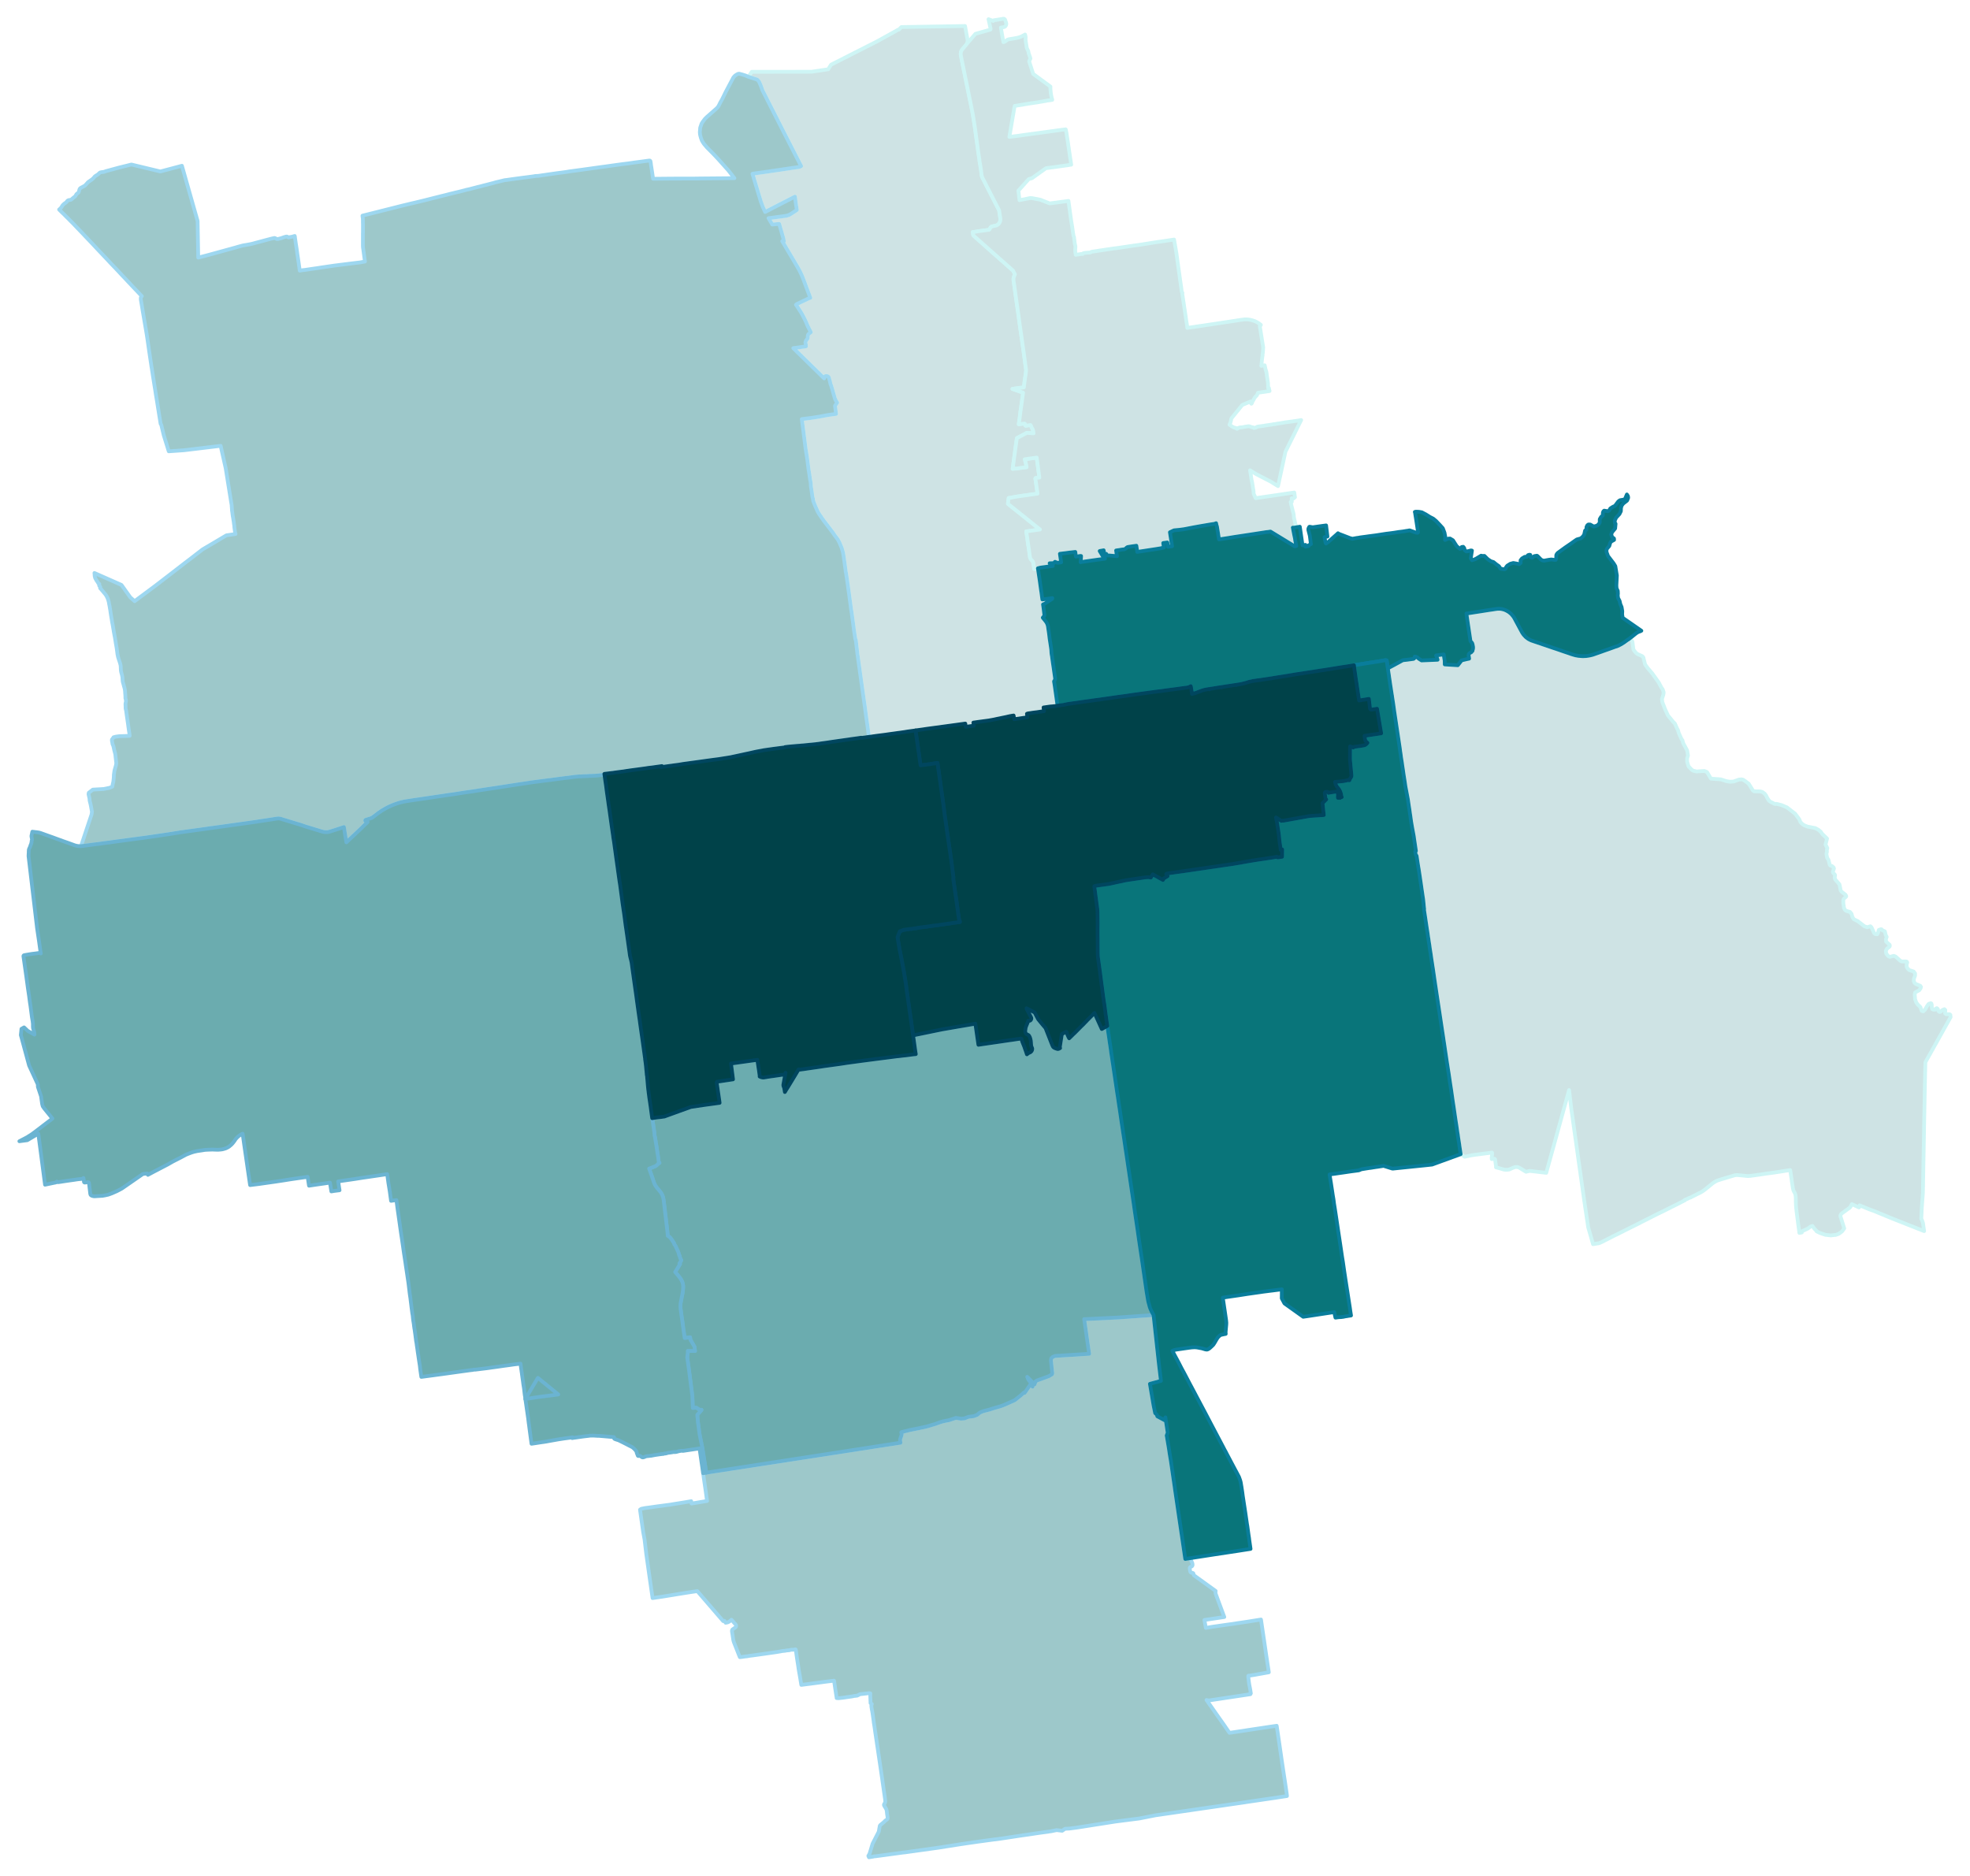 <svg width="403.2" height="384" viewBox="0 0 3025 2880" xmlns="http://www.w3.org/2000/svg" xmlns:xlink="http://www.w3.org/1999/xlink"><path fill="#fff" d="M0 0h3025v2880H0z"/><defs><path id="a" d="M1495.2 1114.03l-12.29 1.61-.66-4.92-12.57 1.71-1.99.28-4.16.57-6.24.85-11.81 1.61-3.12.47-8.04 1.04-2.08.28-9.17 1.23-5.57.85-11.63 1.61-6.43.85-5.48.76-5.3.85-7.27 1.04-2.94.37-6.71.95-4.25.57-2.08.28-3.21.47-2.46.38-3.78.47-2.18.29-5.95.75-1.42.19-2.18.29-1.7.28-1.6.19-3.03.47-1.98.29h-.57l-1.04.18-.19-.85-2.08-16.07-2.27-15.88-1.61-12.2-5.29-37.53-4.92-35.35-1.04-7.57-.37-2.08-.48-4.72-.37-3.03-1.61-13.9-.38-.09-.38-1.42-2.08-13.42-.47-4.16-3.21-23.73-.57-3.22-2.46-18.43-.57-4.35-3.4-24.3-1.61-10.3-.37-1.51-.19-1.99-3.03-21.84-.85-5.01-1.98-6.99-1.42-3.5-2.27-5.29-1.23-2.27-1.32-2.46-3.41-4.44-1.79-2.46v-.1l-2.55-3.68-11.44-15.04-2.27-2.93-1.23-1.79-2.08-2.74-.85-1.61-1.99-2.65-1.79-2.93-.95-1.51-2.64-5.77-1.61-3.69-1.61-4.06-1.32-3.4-.47-3.5-.86-3.22-.56-4.34-.85-5.77-.85-5.39-.29-5.58-1.23-6.9-.85-6.24-1.23-7.47-1.13-8.88-1.42-10.59-1.98-12.2-3.88-30.53-1.99-15.22.76-.1 2.84-.38 10.58-1.32 13.9-2.17 3.78-.76 4.44-.85 4.54-.76 3.03-.47 8.41-1.13.38-.1-1.61-11.72v-.66l.1-.38.19-.29.18-.28 2.75-3.88-.76-.94-.28-.66-.57-.85-.47-.95-.48-.94-.28-.67-.28-.56-.19-.57-.19-.47-.38-1.14-.28-.75-.1-.67-2.08-7.09-1.42-5.2-.09-.37-.19-.48-.09-.28-.19-.57-.19-.47-.1-.38-.09-.38-.1-.56-.18-.57-.19-.57-.1-.28-.09-.29-.19-.28-.19-.38-.1-.37-.18-.48-.19-.47-.1-.47-.19-.66-.38-1.99-.18-.66-.1-.57-.19-.66-.19-.57-.19-.57-.28-.94-.38-1.42-.19-.76-.19-.66-.28-.56-.38-.48-.38-.37-.47-.29-.57-.28-.66-.19-.66-.1-.66-.09-.57.09-.47.1-.47.19-.29.28-.28.38-.28.38-.19.47-.19.57-.19.47-.19.76-47.45-46.52 3.78-.47.85-.09 14.84-2.18-.19-2.74-.1-.09v-.38l-.56-2.65v-.38l.09-.28.85-2.36.19-.38.19-.29.85-.94.19-.28.57-.86.28-.28.19-.38.1-.47.09-.28v-.67l.09-1.98.1-.76.09-.66.19-.47.19-.47.29-.57.37-.38.57-.47.57-.47.09-.19.76-.48 1.42-1.04-.85-1.7-3.12-6.14-.67-1.33-1.13-2.55-1.04-2.55-.66-1.51-.95-2.08-1.13-2.37-1.7-3.31-3.22-5.95-1.79-2.84-3.97-6.14-2.56-3.79 1.61-1.22 19.1-9.08 1.32-.28-7.85-20.8-.47-1.33-2.17-5.86-.95-2.36-.28-.76-.38-.85-.47-1.23-.57-1.41-.76-1.52-.75-1.79-.76-1.42-1.04-2.18-.85-1.6-.94-1.7-.67-1.14-4.72-8.13-4.73-7.94-1.51-2.55-1.23-2.08-5.01-8.42-2.08-3.59-5.01-8.41 2.65.19-.95-4.73-6.33-21.93-10.59.94-5.48-9.26-.29-.48 5.01-.66 2.18-.28 14.74-1.99 2.84-.37 2.84-.48 1.51-.37 1.32-.48 1.23-.47 1.23-.66 1.04-.57.85-.57.19-.09 8.51-5.58-.29-1.98-.28-2.08-.38-1.99-.28-1.8-.19-1.51-.19-1.32-.19-1.14-.19-1.13-.09-1.32-.38-2.75-.47-3.49-45.76 23.54-.28-.67-.85-1.79-.47-.95-1.23-2.83-.38-.66-.57-1.42-1.04-2.84-1.04-2.84-.47-1.13-.28-.85-1.52-5.11-1.32-4.25-2.46-8.22-5.57-18.34v-.29l-1.99-6.43.76-.19 1.89-.28 12-1.7 1.8-.19 2.27-.38 6.14-.85 5.39-.85 2.36-.28 2.27-.38 5.39-.76 10.78-1.61 4.35-.66 5.67-.85 7.28-1.04 1.51-.19 1.13-.28 1.23-.19.85-.28.85-.38.76-.47-3.02-5.87-26.47-51.8-29.88-58.8-2.64-7.38-2.18-5.01-1.22-1.89-1.04-1.13-.95-.95-13.42-4.35 5.1-7.56h28.27l63.9-.1 25.14-3.78 1.14-1.79 3.21-5.2 70.33-35.64 32.62-18.06 1.23-.19 3.87-3.97 81.68-1.32 16.07-.29.47 2.65.76 4.06 1.98 10.88.47 2.45.19 1.42.1.95-.1.75v.95l-.19.85-.28.76-.38 1.04-.28.75-.19.38-.38.47-.85 1.04-4.91 5.86-.95 1.14-.57.94-.47.86-.38.85-.28.94-.19.85-.1 1.04-.09.76.09.94.1 1.04.19 1.14.09.66 2.84 14.09 2.93 14.18.94 4.82 1.23 5.95 2.84 13.71 1.8 9.08 1.04 5.01.75 3.5.57 2.74.28 1.42 1.7 8.5.38 1.71.19 1.32.85 4.54.29 2.08.47 2.64 1.61 9.93.66 4.54 3.02 22.03 1.14 8.32 1.32 9.45.47 3.4.47 2.84.1.57.09.56.19.85.1.48v.47l.09.38v1.51l.1.47.09.48.1.66.37 1.98.29 1.61.28 1.7.95 5.96.37 2.74.19 2.08.19.94v.48l.1.56.09.76v.47l.1.76.19.85.47 2.08 8.03 15.79 18.34 35.83.29 2.36 1.41 9.17.19 1.51v1.8l-.19.85-.19.95-.37.85-.29.75-.38.76-.47.76-.57.75-.47.47-.56.57-.76.47-.76.48-.75.38-.85.28-.57.19-.76.09-5.29 1.23-.47.1-.29.19-.28.28-.28.38-.95 1.32-.57.85-.56 1.23-.19.38-.29.19h-.19l-.47.19-14.65 1.98-7.85 1.23-1.6.19h-.48l.48 3.4.28 1.8 60.97 53.98 2.93 5.67-.47 1.14-.66 1.51-.47 1.32-.29 1.04-.19.85-.09.95v2.27l.19 1.61.09.66 1.23 8.41 1.89 13.71.95 6.52.47 3.5.47 3.31.57 3.59.47 3.59 1.23 8.51.28 1.99.48 3.78.47 3.5.57 4.06.75 5.39.85 5.77.85 5.86 1.61 11.72.57 3.78 1.42 10.12.56 4.06.76 5.3.66 5.29 1.7 12.29.19 1.8v.38l-.09 1.32-.19 1.42v.57l-1.42 9.64-1.42 10.49-.28 2.65-2.55.38-6.34.75-8.69 1.23 16.44 5.77-.37 2.55-.57 4.16-.38 2.37-.28 2.64-.57 3.69-.28 2.27-.38 2.65-.57 4.44-.66 4.06-.19 1.61-.28 2.36-.57 4.64-1.04 7.18-.57 3.88 2.56-.29 5.57-.75h.76l.19.09.19.1.19.19.09.18.1.29v.38l.09.37.09.48.1.38.09.28.1.19.09.09.19.1.19.09.19.1.38-.1h.47l6.33-.94 1.04 1.51.85 2.27 1.33 2.36.85 2.27.76 4.35-10.21-.76-15.41 8.13-.76 4.92-.28 2.46-.38 2.27-.28 2.17-.29 1.89-1.04 7.75-.75 5.49-.67 4.72-.47 3.41-.85 6.61-.28 2.27-.48 3.12 1.14-.19h.76l.75-.09h.38l.57-.1h1.6l.67-.09h.66l.56-.09.57-.1.57-.09.57-.1 1.13-.19 1.61-.19 5.1-.66.95-.09 3.78-.57-2.84-12.1.95-.1 1.51-.18 4.35-.67 4.06-.56 3.6-.48 3.97-.56 3.59 27.32.47 3.31-5.48.75h-.1l-.19.1-.09.09-.09.1-.1.19-.09.19v.47l.28 1.7 1.04 7.09 1.99 14.09-6.34.85-7.28 1.04-1.98.28-2.18.38-2.64.28-7 1.04-1.8.29-1.41.18-1.14.19-1.13.19-1.23.19-1.8.29-6.99 1.41-.76.1h-.66l-1.13 8.88 49.25 39.43-.48.09-8.6 1.23-12 1.61 1.98 13.42.95 6.9 1.04 6.81.85 6.05.28 2.08.1.76.09.75.09.57.1.66.09.66.1.57.09.57.1.28.09.38.1.38.19.38.18.37.19.48.29.38.19.37.28.38.28.29.29.28 1.04.94.28.38.19.19.19.28.19.29.28.38.19.37.09.29.1.28.09.29.19.37.1.48.09.28v.38l.1.38.09.47.85 6.05.1.57.09 1.23 2.55-.38.66-.1.57-.09.57-.1.57-.09.66-.19.19 1.04.09.38 1.42 9.64 1.23 8.13 1.51 10.87.47 3.5.48 2.93.75 5.77.76 5.58 15.31-2.08-.28 1.13-11.72 7.66-2.27.94.75 5.3 1.33 10.78v.94l-.1.38-2.36 2.93 3.88 4.82.37.47.48.57.56.85.67 1.04.47.85.47 1.14.47 1.13.29 1.14.28 1.13.28 1.8.19 1.6.48 3.12.75 5.11.85 7.28 1.52 9.83.85 5.96.09.85.1.75.09 1.33.09.94v.95l.1.94.09 1.14.1 1.04.66 3.78.09.85 1.33 9.55 1.32 8.88.29 2.18 1.03 7.18.57 3.97.1.38v.38l.09.28-.09.19v1.33l-.1.28v.28l-.09.29-.19.28-.38.66-.38.48-.28.28-.1.28-.09.29v.28l.09.38.1.66.19 1.13.85 5.49.28 1.98 1.42 10.02.76 5.3.75 5.48.85 5.77.1.85-3.78.57-1.61.09-1.42.19-2.36.19-1.23.09-1.8.19-1.89.29-1.32.19-2.46.37-2.83.38-.76.1.76 5.67-1.42.19-9.64 1.42-3.79.47-2.83.38-3.5.56-3.4.48-.38.09-.38.1-.19.09-.28.09-.29.1-.18.09.75 5.39-19.66 2.84-.66.09-.85-5.67-3.03.47-2.64.48-6.72 1.51-4.16.85-9.17 1.89-4.72 1.04-2.46.47-2.27.38-3.02.57-6.53.85-5.57.76h-.19l-5.39.75-5.96.85.38 3.03.19 1.79z" stroke-linejoin="round"/></defs><use xlink:href="#a" fill="#cee3e4" stroke="#cef5f5" stroke-width="5.76"/><defs><path id="b" d="M2950.23 1871.28l.28.47.57 1.14.56 1.42.48 1.41.47 1.33.28 1.32.19 1.33.29 2.08.47 3.11.75 5.3-50.95-20.14-.38-.19-24.76-10.21-7.57-2.74-.56-.19-4.73-1.98-10.11-4.16-.86 3.21-3.49-1.51-7.57-3.59-.85 1.7-.56 1.13-.38.66-.47.86-.48.56-.56.57-.67.57-2.83 1.98-2.27 1.61-1.99 1.51-1.79 1.23-1.23.95-.76.56-.66.48-.38.37-.37.38-.29.29-.19.37-.28.38-.28.66-.19.76-.19.76 5.95 19-3.4 4.63-4.73 3.5-5.01 1.89-3.31.28-4.06.48-8.41-.95-5.68-1.89-1.98-.66-5.77-2.74-.56-1.14-2.75-2.74-3.12-4.44-2.93.94-4.44 3.22-7.18 3.31-.95.28-.94 1.61.09.66-3.78.66-.28-2.46-1.89-14.08-1.99-15.41-.47-3.88-.29-3.12-.28-3.21-.19-4.16-.09-6.81-.1-2.17-.19-1.71-.09-1.04-.29-.85-.28-.94-.47-1.14-.66-1.23-.95-1.79-.47-1.14-.38-.94-.28-1.23-.29-1.42-.56-3.31-.95-6.52-.38-2.36-.28-2.46-1.04-6.71-.47-3.41-.48-3.02-4.63.75-2.17.29-4.54.75-3.59.57-4.35.66-6.33.95-11.44 1.51-9.83 1.51-4.92.67-5.39.75-2.83.38-1.33.19-1.7.09-.75.1h-1.61l-.95-.1-1.13-.09-1.04-.1-3.5-.37-5.1-.48-3.41-.28-.66-.09h-1.04l-.94.09-1.14.09-1.51.38-7.47 2.18-4.91 1.51-5.39 1.61-3.12.94-2.36.76-2.08.66-1.9.76-1.51.85-1.51.85-1.42.94-1.42.95-11.62 9.45-.76.57-.28.19-1.14.85-1.04.76-.66.37-.47.38-.66.38-.76.47-1.04.57-.76.47-1.04.48-1.13.56-.66.29-3.12 1.6-1.23.57-3.59 1.8-4.63 2.36-1.52.38-3.49 1.79-3.12 1.14.09.66-13.42 6.9-5.11 2.46-10.3 5.2-5.67 2.84-2.18 1.04-6.43 3.12-25.61 12.95-1.89 1.04-14.09 6.99-4.16 2.08-12.29 6.15-10.02 4.91-7.47 3.88-1.41.66-6.53 3.41-1.89.85-1.42.66-1.32.56-1.13.29-1.23.28-2.46.38-5.2.85-1.13-4.06-6.24-21.65-5.2-34.79-1.8-12.39-9.92-70.43-9.27-66.08-3.21-27.32-35.07 127.15-25.15-2.93-2.55.47-3.4.85-2.18-1.32-7.37-4.54-1.04-.56-.95-.38-.75-.29-.85-.18-.95-.1h-1.89l-.85.19-.95.28-.94.38-1.51.57-3.88 1.7-1.04.47-.76.29-.75.09-1.33.19-1.6.09h-1.8l-.94-.09-.67-.09-.75-.1-1.7-.47-2.08-.57-3.59-1.04-2.37-.66-.75-.19-1.8-.47.09-.29v-.66l-.09-.38-.28-2.55-.76-5.58-.19-1.51-.09-.85-.1-.47-.09-.19-.1-.19-.19-.19-.19-.19-.28-.09-.19-.1h-.28l-.57.1-3.21.47-.1-2.08.76-5.96-.29-1.98-17.39 2.27-8.13 1.04-5.29.75-11.16 2.37-6.14-4.07-.19-1.13-1.61-10.68-.19-1.23-.09-1.04-1.42-9.08-.38-2.36-.56-4.35-.57-3.22-1.51-10.58-.76-4.73-1.23-8.23-1.8-12.38-.85-5.77-.56-3.5-.38-2.55-.57-3.97-1.79-12.57-.38-2.55-.85-5.39-.48-3.22-2.55-17.3-.38-2.08-.19-1.32-2.17-13.9-.85-5.76-1.51-10.03-1.23-8.5-.95-6.15-.38-2.46-.18-1.23-.1-.94-1.89-12.29-5.67-37.72-2.84-18.72-1.23-8.13-2.08-13.9-.37-2.55-.19-1.42-1.8-12.38-.57-3.41-.56-3.97-.76-4.63-1.23-8.51v-.28l-.66-4.07-1.04-6.71-.57-4.35-.85-5.2-.66-4.82-.28-1.32-.85-6.24-.95-6.05-.95-6.24-.94-6.24-.85-5.86-1.61-10.4-.28-1.8.28-.66-.47-3.97-.57-6.33-.57-5.3-.66-4.35-.47-3.21-1.42-9.55-.19-1.51-2.55-17.4-1.7-11.15-.19-.76-1.61-10.3-1.23-8.32-1.32-1.7-.57-3.31-.19-1.52v-.18l1.04-.67-1.98-13.33-.76-5.01-.47-3.59-.85-4.73-.66-3.49-1.23-6.62-1.14-6.71-.28-1.61-.85-6.15-.28-2.17-.67-4.25-.85-6.24-.75-4.64-1.61-10.96-3.69-19.38-1.41-9.46-.95-5.95-.94-6.24-.67-4.82-.75-4.83-.76-5.48-.85-5.29-.57-3.59-.19-1.8-.66-4.73-.19-.75-.66-5.39-4.06-27.14-4.64-30.81-1.41-10.31-1.89-12.29v-.57l-.19-.66-3.12-20.32-.1-1.04-.94-5.96-.66-5.01-.1-.38-.75-5.1-.57-3.69 1.32-.66 6.15-3.31.56-.28 3.5-1.9 11.44-6.23 3.02-.38 3.5-.38 2.74-.38 6.34-.85.66-.09.28-.1.38-.09.28-.29.29-.28.28-.38.19-.57.38-.94.09-.66v-.19l.76.09.94.19.57.19.47.19.29.09.66.38 2.55 2.08 4.16 2.65 24.67-1.04-2.27-6.71 11.63-1.52 1.04 6.91.47 2.64.1 5.86 20.04 1.23 5.86-7.47 7.94-1.89 3.59-.75-.75-5.01v-1.14l.47-1.04.66-.85.66-.66 2.18-1.04.85-1.13 1.04-.95.28-1.42.57-1.89.09-2.65-.56-3.12-.48-1.89-.47-1.23-.85-1.04-1.61-1.89-5.38-35.92-.86-6.43 6.24-.94 12.95-1.99 6.62-1.04 8.41-1.32 5.87-.85 4.34-.67 2.18-.28.75-.09.57-.1h3.88l.47.1h.47l.48.09.47.1.57.09.85.19.66.09.38.19.47.1.66.19.76.19.47.18.57.29.37.09.57.29.38.19.85.37.57.29.75.47 1.42.76.85.56.76.57.38.28.47.38.47.38.48.38 1.13 1.04.28.28.38.38.38.28.19.38.47.47.57.76.28.38.66.76.38.47.38.57.57.85.56 1.04.67 1.13 1.79 3.4 4.26 7.85 2.26 4.25 1.8 3.31.76 1.42.47.85.57.85.47.67.66.94.57.76.85.94.94 1.04.48.47.38.48.28.28.38.28.47.48.57.38.38.37.47.29.38.28.47.38 1.51 1.04 1.61.85.94.47.57.29.47.19.57.28.57.19.47.19.66.19.76.28.57.19 1.04.38 1.98.66 1.7.57 1.04.28 1.42.57.85.28.85.19 5.86 2.08 5.11 1.7 1.04.38 1.13.38 8.23 2.83 4.06 1.33 3.03 1.04 1.98.66 5.39 1.89 5.58 1.89 3.68 1.23 2.74.94.67.29.85.28 2.17.66 1.51.48 1.42.37 1.7.48 1.14.19 1.51.28 1.42.28 1.42.1 1.89.19 1.41.09.95.1h3.12l1.13-.1h1.33l.94-.09 1.33-.19 1.41-.19 1.61-.28.95-.19.94-.19 1.61-.38.85-.19 1.23-.38.94-.28 3.5-1.23 8.89-3.12 2.83-1.04 8.42-2.93 10.68-3.88 1.42-.38 1.04-.37.56-.29.66-.28.95-.38 1.04-.57 1.42-.75.57-.29.56-.28 1.7-1.04 1.61-1.04 1.23-.76 3.88-2.83.94-.66.66-.57.85-.38.67-.47.66-.47.56-.38.67-.57.75.76.85.85.85.94 1.14 1.7.47.76 1.61 12.38 3.5 4.54 2.36 2.08 7.66 3.41 1.79 1.98.29 1.61 2.26 9.07 3.88 5.49 7 8.13 10.02 14.08 4.63 8.7 1.42 1.7 1.6 4.82-.56 3.79-2.08 6.33.56 4.82 4.45 11.44 4.25 9.17 8.32 10.12 2.27 2.26 3.4 7.66 1.51 2.74.85 3.6 4.73 10.58 1.04.76 1.23 4.73 6.05 11.15 1.32 7.85-1.32 4.35v5.2l2.17 7.18 5.01 5.2 2.27 1.42 5.11 1.14 12-.76 3.97 1.7 6.05 10.12 15.03 1.04 8.89 2.83 5.29.85 5.49-.38 8.31-2.93 3.6-.37 2.55.47 3.4 2.17 5.48 4.16 6.24 10.12 1.99 1.42 9.55.19 3.4 1.04 3.31 2.45 1.98 2.65 1.89 3.78 2.65 4.16 2.08 1.7 7 3.5 2.17-.09.38-.1 7.56 1.89 8.51 3.6 12.67 9.83 6.23 8.41 1.8 4.35 2.46 2.55 2.93 2.18 5.48 2.17 11.91 2.27 4.54 2.46 3.69 3.02 2.46 3.5 7.37 7.09-2.36 9.27 2.74 5.2-.76 3.97.19 2.17-.57 1.51-.09 2.46 1.04 5.11 2.08 3.21 1.7 6.9.85 1.51 2.74.95 2.46 2.08.57 1.7-1.71 5.11.86 2.17 1.79 1.42.76 1.51-.57 3.97.85 2.65 6.52 7.56 1.8 9.36 1.51 1.89 5.96 4.63 1.13 2.18-.38.94-3.3 2.84-.95 2.27.19 5.39.94 6.52 1.23 2.74 1.71 1.7 6.23 1.8 2.37 2.84 1.42 4.82 1.51 2.74 1.13 1.04 5.77 2.84 10.02 7.75 4.16 1.42 5.1-1.42 1.7 1.79 3.97 8.7 1.8 1.51 2.84.29 1.13-1.8 1.42-4.91 3.31-1.04.94.18 1.23 1.42 3.78 1.7 1.33 5.58 1.51 2.84-1.23 3.78.38 3.69 5.29 4.63.38 1.51-.47 1.42-4.07 3.21-1.6 3.12.56 4.26 3.03 3.87 2.64 1.23 5.96-1.6 2.93 1.22 6.9 6.24 2.46 1.23 6.71-.09 1.32.66.38 1.04-.94 2.74.09 3.88 1.51 2.74 2.46 2.27 6.71 2.17 2.18 2.93v3.31l-1.7 4.54-.19 2.46-.19.85.94 2.84 2.27 2.26 6.71 2.65.29.47.94 1.33-.56 1.98-2.08 3.12-6.34 3.41-.66 3.02.57 7.28 1.79 5.11 2.27 3.12 3.97 3.78 2.08 5.86 2.46.85 2.55-2.36 3.6-6.24 2.17-2.84 3.12-1.13 1.04.56.66 2.65-.28.95.75 4.91 1.7.85 2.46.1 1.04-1.33 1.99-1.04 1.51 1.23.95 3.31 1.7 1.32 1.79-.47 2.56-2.46 3.21-1.32 1.32 1.32-.09 1.33-.19 3.78 1.42 1.23 5.39.09 1.22.85.38 3.6-13.14 23.54-12.1 21.64-13.52 24.11-.75 34.7-.76 41.4-.28 13.81-.47 27.6-1.52 82.82-1.7 23.35-.75 16.73z" stroke-linejoin="round"/></defs><use xlink:href="#b" fill="#cee3e4" stroke="#cef5f5" stroke-width="5.76"/><defs><path id="c" d="M1990.45 837.98l-2.46.57-36.58-22.31-.66-.38-3.69.57-2.27.19-23.35 3.59-25.71 3.88-7.47 1.23-4.63.75-11.91 1.8-1.04-6.62v-.19l-2.08-12.95-.85-2.65-.47-2.46-2.46.95-6.81 1.04-14.46 2.46-9.45 1.7-4.54.85-11.25 2.17-6.81.95-8.88.85-6.24 2.93 3.31 21.56-6.34.75-.94-6.62-6.34.86 1.04 6.9-4.63 1.13-8.13 1.32-19.94 3.03-8.23 1.23-.28-2.18-.57-4.06-.47-3.21-7.28 1.03-4.92.76-.47.1-.47.09-.66.19-.57.38-.57.38-.57.56-.85.76-.47.47-.57.29-.56.28-.66.19h-.19l-3.6.47-1.98.28-1.42.29-4.54.66-.75.09.47 3.22.19 1.61.38 1.79.37 2.18-9.54-.85-3.31-.29-1.89.1h-.38l-1.51-2.46v-.1l-.38-.09-.66.09-.66.1-1.23.19-.95-5.77-6.14 1.14 6.33 10.39 1.32-1.7.48 3.12-12.67 1.7-23.92 3.41-.85.28.38-4.44.28-2.74.1-2.37-.95-.09-6.99 1.04-.95-7.19-4.25.48-1.61.19-3.4.37-4.92.67-9.45 1.13 1.89 13.14-4.25.57-1.8.09-3.4-1.51-1.8 2.08-6.43.19 4.82 4.16-5.76.75-5.67.76-5.68.76-1.13.19-1.13.19-1.33.37-1.42.38-.75.19-.66.19-.57.09-.57.1-.57.09-.66.1-2.55.38-.09-1.23-.1-.57-.85-6.05-.09-.47-.1-.38v-.38l-.09-.28-.1-.48-.19-.37-.09-.29-.1-.28-.09-.29-.19-.37-.28-.38-.19-.29-.19-.28-.19-.19-.28-.38-1.04-.94-.29-.28-.28-.29-.28-.38-.19-.37-.29-.38-.19-.48-.18-.37-.19-.38-.1-.38-.09-.38-.1-.28-.09-.57-.1-.57-.09-.66-.1-.66-.09-.57-.09-.75-.1-.76-.28-2.08-.85-6.05-1.04-6.81-.95-6.9-1.98-13.42 12-1.61 8.6-1.23.48-.09-49.25-39.43 1.13-8.88h.66l.76-.1 6.99-1.41 1.8-.29 1.23-.19 1.13-.19 1.14-.19 1.41-.18 1.8-.29 7-1.04 2.64-.28 2.18-.38 1.98-.28 7.28-1.04 6.34-.85-1.99-14.09-1.04-7.09-.28-1.7v-.47l.09-.19.1-.19.09-.1.09-.09.19-.1h.1l5.48-.75-.47-3.31-3.59-27.32-3.97.56-3.6.48-4.06.56-4.35.67-1.51.18-.95.1 2.84 12.1-3.78.57-.95.09-5.1.66-1.61.19-1.13.19-.57.1-.57.09-.57.1-.56.09h-.66l-.67.09h-1.6l-.57.1h-.38l-.75.09h-.76l-1.14.19.48-3.12.28-2.27.85-6.61.47-3.41.67-4.72.75-5.49 1.04-7.75.29-1.89.28-2.17.38-2.27.28-2.46.76-4.92 15.41-8.13 10.21.76-.76-4.35-.85-2.27-1.33-2.36-.85-2.27-1.04-1.51-6.33.94h-.47l-.38.1-.19-.1-.19-.09-.19-.1-.09-.09-.1-.19-.09-.28-.1-.38-.09-.48-.09-.37v-.38l-.1-.29-.09-.18-.19-.19-.19-.1-.19-.09h-.76l-5.57.75-2.56.29.57-3.88 1.04-7.18.57-4.64.28-2.36.19-1.61.66-4.06.57-4.44.38-2.65.28-2.27.57-3.69.28-2.64.38-2.37.57-4.16.37-2.55-16.44-5.77 8.69-1.23 6.34-.75 2.55-.38.28-2.65 1.42-10.49 1.42-9.64v-.57l.19-1.42.09-1.32v-.38l-.19-1.8-1.7-12.29-.66-5.29-.76-5.3-.56-4.06-1.42-10.12-.57-3.78-1.61-11.72-.85-5.86-.85-5.77-.75-5.39-.57-4.06-.47-3.5-.48-3.78-.28-1.99-1.23-8.51-.47-3.59-.57-3.59-.47-3.31-.47-3.5-.95-6.52-1.89-13.71-1.23-8.41-.09-.66-.19-1.61v-2.27l.09-.95.19-.85.29-1.04.47-1.32.66-1.51.47-1.14-2.93-5.67-60.97-53.98-.28-1.8-.48-3.4h.48l1.6-.19 7.85-1.23 14.65-1.98.47-.19h.19l.29-.19.19-.38.56-1.23.57-.85.95-1.32.28-.38.28-.28.29-.19.47-.1 5.29-1.23.76-.09.57-.19.85-.28.75-.38.76-.48.76-.47.56-.57.47-.47.57-.75.47-.76.38-.76.29-.75.37-.85.19-.95.19-.85v-1.8l-.19-1.51-1.41-9.17-.29-2.36-18.34-35.83-8.03-15.79-.47-2.08-.19-.85-.1-.76v-.47l-.09-.76-.1-.56v-.48l-.19-.94-.19-2.08-.37-2.74-.95-5.96-.28-1.7-.29-1.61-.37-1.98-.1-.66-.09-.48-.1-.47v-1.51l-.09-.38v-.47l-.1-.48-.19-.85-.09-.56-.1-.57-.47-2.84-.47-3.4-1.32-9.45-1.14-8.32-3.02-22.03-.66-4.54-1.61-9.93-.47-2.64-.29-2.08-.85-4.54-.19-1.32-.38-1.71-1.7-8.5-.28-1.42-.57-2.74-.75-3.5-1.04-5.01-1.8-9.08-2.84-13.71-1.23-5.95-.94-4.82-2.93-14.18-2.84-14.09-.09-.66-.19-1.14-.1-1.04-.09-.94.09-.76.1-1.04.19-.85.28-.94.38-.85.47-.86.57-.94.95-1.14 4.91-5.86.85-1.04.38-.47.19-.38 13.33-15.5 7.09-1.99 15.03-4.25 1.04-.57V43.3l-3.12-14.28 7.28 2.65.09-.28.1-.19.19-.29.28-.19.85-.18.95-.1.85-.19.85-.09 10.39-1.7.95-.19h.57l.47.09.38.19.38.19.28.28.38.29.19.47.28.76 1.14 3.3.28.95.19 1.13v1.04l-.19.48-.19.66-.38.76-.38.56-.47.57-.47.38-.47.28-.67.28-.75.19-.19.1-.47.09-3.69.57.28 1.7 1.42 8.42.95 5.48 1.22 6.81.48-.1.66-.28.76-.29.66-.37.94-.67 1.33-1.13.85-.57.66-.38.75-.28.86-.28 1.32-.29 4.35-.66 6.33-1.13 1.61-.38 1.79-.38 1.8-.57 1.51-.56 1.23-.57 1.8-.95 2.64-1.41.95-.48.19.85.19.57.28 1.04.1.95.09.94v1.04l-.09 1.61v.94l.09 1.23.19 1.61.57 3.31.85 5.48.09.57.1.28.28.76.47 1.13 1.14 2.37.19.38.28.85.19.85.19 1.42.09.75.1.19.75 1.8.67 1.98.66 1.89.56 2.08-1.98 4.26 1.32 4.16 4.92 15.22 26.47 19.38v3.5l.19 2.36.18 2.27.29 2.36.09.95.29 1.32.47 2.36.47 2.27.66 2.18.19.85-2.74.47-1.89.28-1.04.1-.57.09-1.04.1-.94.28-5.58.95-9.92 1.7-10.4 1.51-6.9 1.14-16.74 2.74-8.13 47.55 6.15-.76 8.88-1.13 8.99-1.32 17.86-2.37 35.73-4.91 8.89-1.14.19.66.19.66.19 1.23.38 1.52.09.66.19.75.28 2.08.38 2.56.19 1.41.85 5.2.76 4.92.38 3.03.18 1.22.29 1.61.19 1.33.47 3.3.47 3.22.48 3.02.18 1.61.67 4.44.75 4.73.38 2.93.38 2.18-1.61.19-3.78.66-6.05.85-6.9.94-4.54.66-5.01.67-5.76.75-5.11.66-21.36 15.32-5.11 1.42-15.88 17.77 1.7 14.65 16.83-3.4 3.31.38 12 2.36 14.18 5.58 6.81-.85 3.5-.47 16.35-2.18 2.17-.38 2.46 17.97 1.23 8.88.66 4.64 1.33 7.84 1.41 10.12.1.47.19 1.04.28 1.7.1.76.19.66.18.28.1.38.19.29.09.37.1.38.09.47v.67l.1.75.66 5.49.28 2.55.19.57.09.56.19.48.1.47.19.57v.37l.09.48.1.37v1.71l-.29 4.44v1.51l.1.57.09.94.66 4.07 3.88-.57 3.97-.66.85-.09.76-.1.47.1.57.09.19-.38.37-.38.29-.19.38-.18.47-.19.38-.1.56-.09.57-.1.76-.09 1.6-.19 3.22-.19 1.04-.09h1.13l.38-.1.28-.09.38-.1.57-.38.47-.18.38-.19.47-.1.48-.19.47-.09.47-.1 2.65-.37 6.71-1.04 2.46-.38 4.82-.66 1.61-.29 1.13-.19 1.42-.19.56-.09 3.98-.57 3.11-.47 3.12-.47 2.08-.29 1.8-.19 5.1-.66 2.27-.38 1.42-.19 6.24-.94 3.31-.47 1.89-.29 2.93-.47.85-.09 3.88-.57 4.53-.57 7.66-1.13 13.61-2.18 10.78-1.7 3.78-.47 14.56-2.18 6.9-1.04 2.93 16.83.76 4.73 1.6 11.63 2.75 19.94 2.55 17.78.47 3.12.57 5.2.19.85.28.56.19.38.57.95-.1.28-.09.19-.1.38v.47l2.18 14.37 1.6 10.59 1.42 9.45.29 2.08.18 1.23.67 4.63.75 4.64.48 3.4.09 1.04v.95l9.17-1.33 11.44-1.7 4.63-.66 1.32-.19 38.48-5.77 16.45-2.55 3.02-.38 2.08-.28 1.8-.19h3.4l1.7.09 1.7.29 1.7.28 1.71.38 1.7.47 1.7.57 1.7.57 1.61.75 1.6.85 1.52.85 1.23.76 1.32.95 1.32 1.04.76.56-.66 1.04-.95 1.33 5.2 32.33-.57 8.03-.09.48-.09.56-.29 1.71.1 1.23-.57 3.49v.66l-.1.38-.47 3.88v.57l-.75 6.9-.1.38 4.07-.67 1.13-.19 1.23 5.77 1.42 4.73.56 4.16.29 2.36.56 3.4.57 4.07.47 2.74.19 7.66 1.14-.19 1.04 4.82-5.58.85-3.88.57-3.4.47-5.01.76-1.51 3.78-2.46 2.46-1.04 1.42-.66 1.13-1.04 1.99-.47.85-1.04 1.41-1.04 2.84-.38.66-.47.29-.48-.57-.09-2.18-.09-.75-.67.09-12.57 5.3-16.83 20.8-.18 1.04-.19 1.41-.29 1.33-.19.56-.37 1.42-.38.95-.48 1.23-.28.66-.19.47-.28.47 3.5 2.46 1.32.76 1.04.57 1.23.47 1.32.47h.38l.28.1.66.09h.1l.28.09.19.19.19.19.38.48.09.09.29.19.19.09.19.1.18-.1.19-.09.38-.19.19-.19.28-.28.29-.19.28-.19.29-.19.47-.19.66-.19.66-.19 1.04-.19.57-.09 1.89-.1.38-.09h.38l.56-.09 1.14-.19 1.7-.38.85-.19 2.17-.28 2.18-.29.47-.09h1.13l.67.09.66.19.75.28.76.29.57.28.66.19.19.1.28.09h1.33l.18.09.29.1.38.19.19.19.37.47.19.09h.29l.28-.09.28-.09.38-.19h.38l.94-.19.38-.1.38-.19 1.51-.85.38-.19.38-.09.47-.1 3.12-.47 2.84-.38 1.89-.19 1.23-.18 2.74-.57.85-.1 8.6-1.23 1.99-.37.75-.19 2.37-.19.47-.1.57-.09 1.79-.38.48-.09.66-.1 3.97-.57 4.72-.75 3.5-.66 3.88-.48.75-.09 1.14-.19 6.05-.76.75-.18.57-.1 1.61-.19 1.98-.28 5.77-.95.95-.19.66-.09-24.2 48.69-11.35 52.75-11.62-7.09-21.94-11.35-9.45-5.86.29 1.8 1.04 5.86.75 5.58 1.42 6.71.66 4.73.85 5.1.38 2.27.19 4.07 1.89 4.06.38.85.56 1.14.29.66 12.76-1.89 14.37-2.08 2.55-.38 11.53-1.7 7.57-1.14 1.98-.28 5.77-.85 2.74-.38 1.04 7.28-2.46 2.08-2.55-.57.09 4.16.1 1.33-1.8.28 1.04 4.82 2.65 10.49.85 3.31.57 5.67 3.4 14.66-1.51.28-3.22.38-.66-.19.29.38.18 1.98 1.61 8.32 1.42 6.62.09 1.51 1.8 9.36z" stroke-linejoin="round"/></defs><use xlink:href="#c" fill="#cee3e4" stroke="#cef5f5" stroke-width="5.76"/><defs><path id="d" d="M1631.04 2811.08l-8.6-1.04-8.04 1.7-21.55 3.03-20.32 3.02-1.61.19-19.38 2.93-15.03 2.27-14.08 1.8-19.38 2.65-19.1 2.74-11.81 1.79-31.96 5.01-50.29 7-2.93.28-29.87 4.07-4.44.57-8.32 1.13-2.08.1-1.14.37-6.8 1.14-.95-2.18 1.89-3.4 4.64-15.32 9.45-18.43 1.32-7.37.1-.57.09-.66.19-.48.19-.47.28-.38.48-.47 4.72-3.88 1.23-1.13.95-1.04.66-.57.57-.47 1.04-.66.66-.57.47-.38.28-.28.19-.38.19-.38v-1.79l-.19-1.04-.09-.95-.57-3.5-.28-3.02-.29-1.7-.19-1.23-.28-.76-.38-.85-.47-.85-1.99-3.21-.37-.67-.29-.47-.09-.47-.1-.38v-.47l.1-.38.19-.47.19-.38.37-.57.48-.75.09-.19.19-.48.19-.56.09-.67.1-.66-.1-1.13-.28-2.74-.76-5.3-1.7-11.81-2.27-15.98-2.83-19.29-3.31-22.31-.66-4.44-.38-2.46-1.42-9.55-1.42-9.45-.18-1.23-.19-1.32-1.04-7.28-1.14-7.19-.19-1.79-1.79-12.67-.29-1.52-.09-.85-.66-3.12-.48-3.12-.09-.75-.09-.85v-1.14l.09-.56.38-.76.28-.85-1.13-.76-.85-.56-.38-9.65v-5.39l-.85-.09-.66-.28-14.28 1.6-4.25 2.18-2.84.38-1.32.09-1.33.19-.94.28-.95.19-1.7.28-4.82.67-2.74.37-2.17.38-3.12.38-1.33.19-.94.09-2.84.29-.85.09-.66.1-3.12-.19v-1.42l-.19-.38-.09-.47-1.71-11.06-1.89-12.95-.09-.19-.1-.19h-.37l-1.52.19-1.32.19-1.13.09-.85.1-1.14.19-1.61.18-3.97.48-23.44 3.12-14.84 1.89-2.27-13.9-1.13-6.14-.95-5.96-.19-1.51-2.08-13.43-.57-3.97-1.22-8.88v-.29l-.1-.19-.09-.09-.19-.1-.1-.09h-.47l-1.04.28-1.32.19-1.61.1h-1.99l-.37.09-.76.1-1.23.37-1.32.29h-.57l-1.32.09-1.7.19-1.33.19-1.04.28-1.42.1-1.79.19-1.61.19-1.89.37-1.32.29-1.42.19-2.55.47-2.46.38-3.97.56-15.22 2.18-6.05.85-9.64 1.32-2.37.29-1.7.19-1.04.19-.66.09-.76.09-.66.1-.47.19-.66.09-.47.1-3.6.38-3.68.56-1.7.19-2.27.29-.85-1.99-8.23-20.8-.28-.94-.29-.85-.18-.76-.19-.76-.19-.94-.19-1.23-.19-1.33-.95-6.42-.37-2.27-.19-1.42v-1.04l.09-.38.1-.38.18-.47.19-.38.29-.28.38-.28.47-.29 1.04-.75.85-.57.76-.47.56-.48.47-.38.29-.28.19-.28.19-.38.09-.38.1-.38.09-.38v-.75l-.19-.47-.19-.57-.28-.38-.38-.57-1.8-1.89-1.7-2.08-.66-.75-.66-.76-1.23-1.32-.47.47-1.04.85-1.04.85-1.04.66-.95.57-.85.38-.75.28-.48.1-.47.09-1.89.38-1.8-2.93-1.98.38-39.7-46.04-9.74 1.41-7.28 1.14-1.23.19-9.45 1.51-12.67 2.08-2.36.38-.57.09-9.93 1.61-3.3.47-7 1.04-5.2.76-4.82-33.66-.19-1.32-4.63-32.62-2.65-22.4-2.17-11.72-4.82-34.04 1.89-1.32 5.57-1.14 8.42-1.13 9.17-1.32 21.55-2.84 6.15-1.04 7.84-1.23 9.93-1.61 8.13-1.41.09 1.04.38 2.55 5.96-.95 17.96-3.02-.57-3.59-1.42-10.31-4.16-28.74 4.73-.75 298.34-46.04-.66-4.73 1.79-5.48.76-2.37-.57-3.68 13.71-3.41 14.18-2.83 11.63-2.56 12.66-3.78 7.85-2.83 4.63-1.33 8.6-1.7 10.69-3.5 7.65 1.23 5.49-.47 5.86-2.36 8.32-1.04 5.29-2.08 3.87-3.31 4.83-2.08 3.49-.95 6.34-1.61 7.09-2.26 10.58-3.03 5.68-2.17 15.5-6.91 4.73-3.68 4.82-3.88 4.91-4.44.95.66 9.45-13.71 2.74 4.16-1.7-4.06-.47-1.04-4.16-5.58-1.89-4.35 8.41 8.51 2.84 3.02 1.6-4.53 2.27-1.52 18.06-6.52 4.82-2.93.47-1.42-2.08-19.85.57-3.31 2.08-2.08 3.88-1.51 52.18-3.31-1.99-13.71-1.7-11.91-.09-.57-.86-6.43-1.41-9.73-1.61-10.88 2.93-.09 50.29-2.46 53.32-3.78 8.22 75.06 3.12 26.1-16.92 4.63 5.48 32.33 2.55 12.57 2.65 2.46.66 2.46 11.25 6.05 1.14-4.44 3.59 23.63-1.61 4.44.1.19.09.29 3.21 19.09 1.23 8.23.48 2.93 1.51 9.07 5.77 39.52.18 1.51 7.19 48.88 7.28 49.25 1.51 10.4 8.6-1.32.48 3.5.47 1.51.75 1.42.57 1.51.28 1.51v1.52l-.47 1.22-.94.76-1.99.85-.47.47-.38 1.04v1.33l.66 3.78.48 1.13.75.76 1.14.38 1.6.19.76.47.38 1.04.47 1.99 33.56 24.2-.19.28-.1.19-.09.19.28 3.4 13.33 35.93-30.53 4.53 2.17 12.2 7-1.23 1.13-.19 1.04-.19 23.64-3.4 9.17-1.23 5.86-.95 5.76-.85 10.21-1.51 10.12-1.61 10.77-1.7 3.31 22.5 1.61 10.78 3.02 20.8 3.79 24.96.28 1.98-22.78 4.07-5.96.94-.66.1h-1.61l-.09.09h-.19l-.1.1v.09l-.09.09-.09.19v.67l.09 1.04.85 7.37.1.47.09.76.47 3.12 1.23 6.24.1.47.09.47.95 6.15-1.23.09.56 1.14-34.69 5.2-29.3 4.44-3.41-.76 18.53 26.47 7.38 10.4 7.27 10.59 2.08 2.93 4.16-.56 59.75-8.99 8.6-1.23 4.06 27.52 3.88 26.84.76 5.01 1.51 10.12 2.74 17.96 2.46 16.92.38 3.5-22.22 3.41-.85.09-.76.1-39.23 5.76-.94.19-69.01 10.02-68.91 10.02-24.96 4.92-36.3 4.63-59.08 9.27-11.53 1.51-7 .38-4.35 3.02z" stroke-linejoin="round"/></defs><use xlink:href="#d" fill="#9dc8ca" stroke="#9dd7f0" stroke-width="5.76"/><defs><path id="e" d="M539.87 1285.43l-7 6.52-1.13 1.14-.95-5.58-1.7-10.4-1.13-7.47-6.15 1.99-7.47 2.46-6.42 1.98-1.61.57-1.32.28-1.04.29-1.23.18-.76.1h-2.36l-.66-.1-.85-.09-.76-.09-.66-.1-.76-.19-.66-.19-.85-.19-.76-.28-1.7-.47-7.37-2.27-8.89-2.74-6.43-1.89-5.39-1.89-2.07-.67-2.27-.75-2.75-.76-8.41-2.55-5.29-1.61-8.42-2.55-.37-.1-2.84-.94-.66-.1-.57-.18-.57-.1-.56-.09-.85-.1-.57-.09H427l-.57.09-1.89.19-4.25.66-11.63 1.8-9.74 1.42-5.58.94-16.82 2.37-5.3.75-6.23.85-12.29 1.7-3.31.48-10.68 1.51-7.76 1.04-4.06.57-5.48.66-3.97.66-28.65 3.97-12.57 1.7-2.08.38-.57.1-14.18 2.26-23.16 3.41-15.12 2.17-10.12 1.33-37.9 5.1-5.3.76-6.14.75-6.15.85-6.14.86-2.55.28-4.73.57-8.98 1.23-4.16.56-3.02.38-1.52.19 16.17-48.5.66-4.16-1.99-10.96-1.6-6.34-.19-3.12-1.51-6.71.37-2.17 6.24-4.83 16.64-.94 8.89-1.8 4.35-1.79.66-3.6.94-3.97.66-6.14.19-4.82.85-5.96 1.04-3.78 1.33-4.54.47-3.4-1.13-10.02-.19-1.89-.19-1.8-1.52-5.67-1.41-6.62-1.42-3.31-.19-1.79-.19-.86-.47-2.26.09-2.08 1.33-1.61 1.04-1.7 3.4-.95 5.67-.75 15.69-.48v-.56l-.19-1.33-.28-2.27-.76-4.72-.66-4.83-.56-4.16-1.8-12.38-.66-4.73-.1-.47-.19-1.89-.19-1.04-.37-1.8-.38-1.41-.1-1.14v-1.7l-.09-2.46-.1-1.61.1-1.04.09-.94.29-.95.09-.37.1-.76.09-.66-.09-.85v-.57l-.1-.85v-.19l-.28-.85-.29-1.04-.09-.38v-2.46l-.09-1.6-.19-2.27-.1-1.33-.19-3.02-.19-1.7-.28-1.8-.47-1.8-.66-2.17-.67-2.65-.94-3.21-.28-1.14-.1-.85-.28-2.74-.1-2.55-.09-.95-.29-1.32-.28-1.61-.76-2.83-.47-1.61-.28-1.61-.19-.94-.1-.95-.18-3.78v-1.04l-.1-1.23-.09-1.04-.29-1.13-.37-1.61-.76-2.46-1.04-3.02-.76-2.46-.38-1.14-.37-1.32-.19-.85-.1-.66-.28-1.04-.28-1.51-1.23-9.36-1.52-8.7-.09-.66-1.13-7.19-.29-1.51-.28-1.23-1.33-7.28-.18-1.42-.19-.94-.95-5.67-.19-.95-.09-.66-.29-1.51-.28-1.14-.09-.57-.1-.47-.57-3.78-.28-1.51-.66-3.97-.76-4.64-.66-4.91-.28-1.33-.29-1.89-.56-3.31-.48-2.17-.37-2.08-.19-1.23-.29-1.04-.28-1.13-.38-1.14-.28-.94-.19-.66-.19-.38-.19-.57-.38-.76-.47-1.04-.57-1.04-.47-.85-.47-.75-.29-.48-.47-.66-.47-.66-.38-.47-.66-.76-.95-1.04-.75-1.04-1.04-1.23-1.14-1.23-.75-1.04-2.08-2.17-.1-.09-.09-.29-.1-.28.1-.29.19-1.04v-.37l-.1-.19-.09-.19-.19-.19-.28-.19-.19-.19-.29-.19-.19-.28-.19-.19-.09-.19-.09-.28-.1-.19v-.19l.1-.29.18-.85.1-.28v-.57l-.19-.09-.85-.66-.28-.1-.19-.19-.29-.38-.38-.75-1.32-1.99-.76-1.04-1.41-2.55-.38-.76-.38-.66-.19-.75-.19-.76-.19-.85-.19-.85v-.57l-.09-.57v-1.32l-.09-.57-.1-.56-.09-.85 41.5 18.34 13.61 19.09 6.62 5.86 31-23.06 19.95-15.32 26.66-20.61 9.35-7.09 15.98-12.38 1.7-1.23 12.39-7.28 23.91-14.18 13.99-1.99-.09-.38-.19-.28-.1-.38-.09-.38-.1-.47-.66-4.35-.56-4.16-.1-1.32-.09-1.13-.1-1.14-.09-.38-.1-.47-.09-.66-.1-.57-.09-.66-.09-1.32-.1-.57-.47-2.74-.47-3.12-.19-1.04-.38-1.99-.19-1.32-.28-2.27-.29-2.27-.47-3.21v-.85l-.19-2.46-.09-1.23-.1-1.32-.09-.29.09-.28.1-.1-1.23-7.37-8.13-50.58-4.35-19.28-3.4-15.13-13.24 1.61-43.29 5.2-23.16 1.6-3.12-10.02-4.26-13.7-.19-.48-3.97-16.54-.94-1.33-2.55-15.78-3.12-19.57-1.52-9.17-.75-4.92-.29-1.98-.75-4.54-.48-3.03-.75-4.63-.19-1.23-.76-4.73-.66-4.06-.76-5.2-.47-2.74-.28-1.99-.28-1.79-.48-2.65-.19-1.42-.09-.75-.19-1.23-.28-1.99-.29-1.7-2.36-15.79-1.51-10.49-1.23-8.6-1.33-8.7-5.86-34.22-1.41-8.61-1.42-8.51-.19-1.32v-1.89l.09-.66.19-.57.19-.38.19-.38.66-.66.29-.28-1.14-1.14-.66-.75-3.78-3.97-2.65-2.84-.66-.66-1.99-2.08-3.78-3.97-1.51-1.61-2.27-2.46-.85-.94-1.32-1.32-4.92-5.3-1.7-1.8-1.8-1.89-1.13-1.13-1.51-1.61-3.31-3.59-4.44-4.73-.85-.94-.76-.76-6.81-7.09-5.86-6.33-7.09-7.47-8.13-8.6-3.97-4.26-4.06-4.35-2.37-2.46-5.57-5.86-3.41-3.59-2.83-3.02-4.82-5.01-.57-.67-2.18-2.17-1.7-1.8-3.31-3.5-.66-.75-2.64-2.65-1.71-1.7-2.26-2.27-2.27-2.36-1.7-1.61-3.5-3.5-.47-.56-4.07-3.88-1.8-1.8-2.26-2.27.66-.56.56-.48 1.23-1.22.38-.38.47-.57.38-.57.29-.47.37-.66.38-.66.38-.57.57-.66.66-.76.66-.57.57-.56.85-.67 1.04-.66.85-.66.76-.66.56-.66.66-.85.48-.57.66-.47.57-.29.66-.28.57-.09.75-.1.57-.09h.75l.67-.29.56-.28.57-.38 2.65-2.36.66-.48.85-.66.76-.47.28-.38.38-.38.38-.47.37-.57.67-1.23.19-.37.18-.29.29-.28.19-.28.37-.29.29-.28.66-.47.38-.29.38-.28.37-.38.19-.19.19-.19.29-.47.19-.47.18-.48.1-.56.19-.76.19-.76.19-.56.19-.57.09-.38.19-.28.19-.29.19-.37.28-.29.28-.28.38-.28.66-.38 2.08-1.14 1.23-.66.85-.38.67-.47.56-.28.57-.38.47-.38.38-.38.57-.66.66-.66 2.27-2.55.38-.48.37-.28.29-.28.75-.48.76-.56 3.12-2.18.66-.38.47-.47.57-.38.38-.37.66-.67.57-.56 1.42-1.71.47-.56.57-.48.56-.37.67-.48.94-.56.85-.48.66-.47.66-.47.57-.47.47-.48.57-.56.47-.48.67-.47.28-.19.38-.19.38-.19.47-.09 1.32-.28 2.37-.29 1.32-.19.75-.28.86-.28.85-.38.94-.29 2.93-.75 15.22-4.16 2.93-.76 3.12-.76 14.56-3.59 44.43 10.69 33.09-8.8 24.1 84.9.95 56.15 14.93-3.87 34.13-9.36 4.82-1.33 3.69-1.04 2.93-.85 4.06-1.13 1.51-.38 1.04-.28.95-.29 1.13-.18 1.33-.29 1.51-.19 8.32-1.51 3.21-.76 4.16-1.13 19.85-5.3 1.61-.37.85-.29 2.65-.66 2.08-.47 1.42-.28.47-.1.28-.09h.28l.29.09.38.1.37.18 1.14.48.66.47.47.19h.29l.38.09h1.13l.47-.09.66-.19.67-.19 1.13-.28.95-.29.75-.09.85-.28.66-.29 1.14-.38 1.23-.47.85-.28.75-.19.67-.19.56-.19.76-.19.28-.09h.29l.37-.1h.86l.28.1.28.09.38.19.38.19.38.28.28.29.19.09.19.1h.57l.19-.1.37-.19h.29l.28-.09.38-.1.38-.09.66-.1.85-.19.66-.09.76-.09h.28l.28-.1.48-.19.56-.19.57-.19.57-.19.47-.09.57-.09.47-.19.28 1.6.19 1.71.29 1.89.28 2.08.28 1.89.19 1.51.48 3.02.56 3.6.48 3.02.19 1.42.66 4.92.56 3.87 1.52 10.21 1.41 10.21.29 2.27h.38l1.89-.38 1.89-.28 2.64-.28 1.04-.1 7.47-1.13 11.16-1.61 3.68-.57 3.69-.56 18.72-2.75 27.22-3.4 13.33-1.61 7.09-1.32-.47-2.93-.19-1.23-.19-1.7-.28-1.51-.19-1.61-.19-1.61-.28-1.7-.19-1.8-.38-2.27-.1-1.22-.19-1.33-.28-1.61-.09-.94-.1-.66v-1.14l-.09-.66v-19.19l.09-1.51v-13.14l-.09-1.61v-4.44l-.1-1.23v-.95l-.19-1.32-.19-1.33-.18-1.79 2.36-.57 13.23-3.31 13.14-3.31 32.99-8.32 6.72-1.6.56-.1 6.05-1.51 6.62-1.51 13.23-3.22 13.14-3.31 7.09-1.79 1.52-.38 4.82-1.23 6.24-1.51 7.28-1.89 5.86-1.42 2.64-.66 2.56-.57 1.98-.47 2.65-.66 2.55-.67 2.27-.56 1.51-.38 1.51-.47 1.99-.48 3.12-.66 2.65-.66 2.83-.76 4.07-1.04 3.21-.85 3.97-.94 1.8-.47 3.4-.95 3.97-.95 3.31-.85 3.59-.94 1.99-.57 1.41-.28 1.33-.38 3.21-.95 2.74-.66 3.31-.75 1.99-.48 2.27-.56 1.51-.38.85-.19.66-.19.85-.1.85-.18 1.04-.1 1.04-.09.85-.1.95-.19 3.31-.47 4.06-.57 5.58-.75 5.01-.66 2.74-.38 3.69-.48 4.44-.56 4.35-.57 4.91-.66 1.52-.19 1.41-.28.95-.19h.66l.66-.1h1.8l1.04-.09 1.7-.19 5.01-.76 1.23-.19 5.39-.75 1.79-.29 8.04-1.13 5.96-.85 8.88-1.14 4.82-.66.66-.09 5.01-.85 2.18-.29 6.33-.85 6.34-.85 5.01-.66.56-.1 22.31-3.12 7.56-1.04 4.35-.56 14.09-1.99 13.99-1.89 7.75-.94 1.99-.29 6.52-.94 1.98-.29 5.2-.66 16.17-2.17h.85l.28.09.29.19.18.19.1.19.28.28.1.57.19.76.56 4.53 1.52 9.65 1.41 9.64.29 1.89 29.21-.28 40.46-.1.85-.09h.75l53.6-.47-9.54-12.2-15.32-17.11-7.75-8.23-9.64-9.73-4.54-5.39-1.61-2.46-1.6-2.74-1.52-4.26-.94-3.49-.38-1.89-.28-3.31.37-3.79.19-2.83.95-2.84 1.23-3.59 1.7-2.65 2.08-2.83 1.51-1.89 2.84-2.84 14.18-12.48 2.17-2.08 1.14-1.61 1.32-2.36 1.7-3.5 2.74-4.82 5.96-12.1 11.53-21.74 2.46-2.65 1.89-1.32 1.04-.57 1.51-.85 1.8-.29 2.27.57 2.55.66 4.91 1.52 4.54 1.98h.1l13.42 4.35.95.95 1.04 1.13 1.22 1.89 2.18 5.01 2.64 7.38 29.88 58.8 26.47 51.8 3.02 5.87-.76.47-.85.38-.85.28-1.23.19-1.13.28-1.51.19-7.28 1.04-5.67.85-4.35.66-10.78 1.61-5.39.76-2.27.38-2.36.28-5.39.85-6.14.85-2.27.38-1.8.19-12 1.7-1.89.28-.76.19 1.99 6.43v.29l5.57 18.34 2.46 8.22 1.32 4.25 1.52 5.11.28.85.47 1.13 1.04 2.84 1.04 2.84.57 1.42.38.66 1.23 2.83.47.95.85 1.79.28.67 45.76-23.54.47 3.49.38 2.75.09 1.32.19 1.13.19 1.14.19 1.32.19 1.51.28 1.8.38 1.99.28 2.08.29 1.98-8.51 5.58-.19.09-.85.57-1.04.57-1.23.66-1.23.47-1.32.48-1.51.37-2.84.48-2.84.37-14.74 1.99-2.18.28-5.01.66.29.48 5.48 9.26 10.59-.94 6.33 21.93.95 4.73-2.65-.19 5.01 8.41 2.08 3.59 5.01 8.42 1.23 2.08 1.51 2.55 4.73 7.94 4.72 8.13.67 1.14.94 1.7.85 1.6 1.04 2.18.76 1.42.75 1.79.76 1.52.57 1.41.47 1.23.38.85.28.76.95 2.36 2.17 5.86.47 1.33 7.85 20.8-1.32.28-19.1 9.08-1.61 1.22 2.56 3.79 3.97 6.14 1.79 2.84 3.22 5.95 1.7 3.31 1.13 2.37.95 2.08.66 1.51 1.04 2.55 1.13 2.55.67 1.33 3.12 6.14.85 1.7-1.42 1.04-.76.48-.09.19-.57.47-.57.47-.37.38-.29.57-.19.47-.19.47-.09.66-.1.76-.09 1.98v.67l-.09.28-.1.47-.19.38-.28.28-.57.86-.19.28-.85.94-.19.29-.19.38-.85 2.36-.09.28v.38l.56 2.65v.38l.1.09.19 2.74-14.84 2.18-.85.09-3.78.47 47.45 46.52.19-.76.19-.47.19-.57.19-.47.28-.38.28-.38.29-.28.47-.19.47-.1.57-.09.66.09.66.1.66.19.57.28.47.29.38.37.38.48.28.56.19.66.19.76.38 1.42.28.94.19.57.19.57.19.66.1.57.18.66.38 1.99.19.66.1.47.19.47.18.48.1.37.19.38.19.28.09.29.1.28.19.57.18.57.1.56.09.38.1.38.19.47.19.57.09.28.19.48.09.37 1.42 5.2 2.08 7.09.1.67.28.75.38 1.14.19.47.19.57.28.56.28.67.48.94.47.95.57.85.28.66.76.94-2.75 3.88-.18.28-.19.29-.1.38v.66l1.61 11.72-.38.1-8.41 1.13-3.03.47-4.54.76-4.44.85-3.78.76-13.9 2.17-10.58 1.32-2.84.38-.76.1 1.99 15.22 3.88 30.53 1.98 12.2 1.42 10.59 1.13 8.88 1.23 7.47.85 6.24 1.23 6.9.29 5.58.85 5.39.85 5.77.56 4.34.86 3.22.47 3.5 1.32 3.4 1.61 4.06 1.61 3.69 2.64 5.77.95 1.51 1.79 2.93 1.99 2.65.85 1.61 2.08 2.74 1.23 1.79 2.27 2.93 11.44 15.04 2.55 3.68v.1l1.79 2.46 3.41 4.44 1.32 2.46 1.23 2.27 2.27 5.29 1.42 3.5 1.98 6.99.85 5.01 3.03 21.84.19 1.99.37 1.51 1.61 10.3 3.4 24.3.57 4.35 2.46 18.43.57 3.22 3.21 23.73.47 4.16 2.08 13.42.38 1.42.38.09 1.61 13.9.37 3.03.48 4.72.37 2.08 1.04 7.57 4.92 35.35 5.29 37.53 1.61 12.2 2.27 15.88 2.08 16.07.19.85-.47.1-1.23.09-1.23.19-3.22.48-2.93.37-1.98.38-.76-.38-.66.1-2.74.38-1.23.19-1.89.28-1.61.19-1.13.19-5.77.75-1.79.29-1.8.28-9.36 1.32-13.99 1.99-7.18 1.04-1.61.28-3.4.48-6.91.94-3.59.57-2.08.28-1.04.1-1.41.19-1.42.18-2.08.19-2.46.29-3.21.28-2.18.19-.38.09-1.23.1-3.97.38-2.64.28-3.88.28-.57.1-1.89.19-1.7.09-1.32.1-1.14.09-12.66 1.14-3.22.37-2.17.29-.76.57-.47.09-2.93.28-.57.1-5.39.66-2.74.38-4.53.57-14.66 2.08-1.7.37-9.36 1.7-4.91 1.04-8.32 1.9-3.31.66-4.73 1.04-11.34 2.46-.85.18-7.09 1.52-2.36.38-13.05 2.07-1.7.29-11.53 1.51-26.66 3.69-2.18.28-7.56 1.04-8.32 1.14-5.29.94-10.12 1.33-1.6.28-1.14.09-13.42 1.89-1.8.29 1.23-.85.38-.38v-.47l-1.89.28-11.34 1.61-3.5.47-4.26.47-4.06.66-5.01.67-7.66 1.04-2.74.37-8.6 1.14-2.84.47-1.51.19-3.78.57-1.51.28-8.23 1.04-6.99.95-.95.19-2.65.28-10.87 1.32.19 1.33-10.68 1.22-4.35.29-7.37.28-3.31.19-.95.1-5.86.18-2.36.19-2.27.1-.85.09-.28-.19-8.32.76-5.3.76-3.4.47-3.59.38-12.38 1.6-12.77 1.71-3.3.37-15.98 2.08-8.04 1.04-7.94 1.23-12.85 1.89-3.12.48-15.88 2.45-17.3 2.65-14.65 2.18-9.65 1.51-10.21 1.61-5.01.66-9.54 1.42-10.21 1.6-3.6.57-9.73 1.32-6.15.95-11.72 1.7-5.67.85-5.01.76-25.24 3.68-10.4 1.61-1.61.29-1.51.28-2.93.66-2.93.76-2.84.85-2.83.94-2.84 1.04-2.83 1.04-2.74 1.23-2.75 1.23-2.74 1.32-2.64 1.42-.38.29-.85.47-1.04.57-2.08 1.22-1.61.95-1.32.95-1.14.75-1.04.76-1.23.75-1.7 1.33-1.13.85-1.23.94-1.14.95-1.79 1.32-.76.48-.85.66-.85.75-2.74 1.14-1.51.47-6.05 1.89-.29.1-.19.28-.09.38.09.75.38.1.66.28.29.19.56.29.57.28 1.04.66-1.89 1.99-1.51 1.32-7.85 7.75-10.4 9.83-2.83 2.65z" stroke-linejoin="round"/></defs><use xlink:href="#e" fill="#9dc8ca" stroke="#9dd7f0" stroke-width="5.76"/><defs><path id="f" d="M1382.71 2215.12l-298.34 46.04-5.96-37.82-4.25-20.8-2.46-18.15-.09-.09-1.04-12.01 1.13-1.04v-.09l.1-.29.09-.09.09-.19.19-.1 4.45-5.01.47-.94-.76.09h-.85l-.75-.09-.76-.19-.76-.28-.75-.38-.66-.48-1.14-.85-.66-.47-.57-.28-.66-.1-.57-.09h-.56l-3.88.47-.19-3.97-.47-13.99-4.35-33.66-.76-5.95-.94-6.62-1.42-10.12-.47-3.68.94-7-.09-2.83 11.15.18-.94-6.71-6.15-10.49-.47-3.78-1.8.28-1.7.19-1.7.28-1.61.29-1.51.09-1.7-11.44-1.8-13.42-1.22-8.32-.29-2.27-.28-1.99-.29-2.17-.37-2.65-.29-1.98-.09-1.42-.1-1.04-.09-1.42v-1.79l.09-1.14.1-.94v-1.04l.09-.76 1.89-9.83.76-3.6.28-1.89.29-1.13.09-.95.29-2.08.09-1.7.09-1.23.1-1.32v-2.65l-.19-1.04-.09-.85-.19-1.04-.19-.94-.29-.85-.28-.95-.38-.85-.47-1.04-.57-1.13-.57-1.04-.56-.95-.76-1.04-.75-1.04-.67-.94-.85-.95-.56-.76-.57-.66-.47-.57-.86-.94-.66-.85-2.36-2.84 2.46-3.87 5.1-8.42-1.04-.85 2.93-4.82-1.79-3.5-.95-3.78-.47-.28-1.32-4.64-4.73-10.49-1.51-1.61-.48-2.08-3.49-5.38-2.84-3.6-.19-.09-3.12-2.27-.09-1.23v-1.42l-.1-.75-.38-3.6-5.67-47.74-.38-1.89-.28-1.61-.38-1.41-.47-1.33-.57-1.32-.66-1.42-.19-.28-.28-.57-.1-.19-.75-1.23-.85-1.13-.1-.1-1.42-1.79-2.26-2.74-1.42-1.61-1.04-1.42-.95-1.32-.75-1.23-.76-1.42-.66-1.42-.57-1.42-1.98-5.95-2.08-5.96-3.41-9.64 2.84-1.04 3.12-1.14.19-.28 1.98-.66.95-.38.85-.47.85-.57.76-.57.75-.66.38-.38.76-.75.28-.38.38-.28.28-.19.47-.29.57-.38.47-.28-.56-.57-.38-.56-.28-1.42-.38-2.93-.76-5.3-.28-2.27-.1-.28-.66-3.97-.76-5.2-.09-.94-2.65-16.17-.66-2.36v-.95l-.09-1.42-.1-1.42-.09-1.04-.29-1.79-.75-5.11-.38-2.36-.47-3.5-1.33-9.17 6.81-1.04 2.27-.28 4.54-.47 1.13-.19 3.97-.57 23.73-8.6 16.73-6.05 18.81-2.84 25.53-3.5-.76-5.48-3.69-25.15-.09-.66.09-.38.1-.28.19-.19.28-.28.28-.1.38-.09 5.01-.67 4.26-.66 14.55-2.17-3.12-24.3 37.91-5.29 2.55-.38 1.99 13.24.66 4.25.85 6.43.1.47v.66l-.1.57.57.28.66.29.57.19.47.19.38.18.66.1.47.09.57.1.57.09h1.41l.48-.09.94-.1.85-.19.95-.09 1.13-.19 1.33-.28 5.76-.85 4.16-.57 7.19-1.04 4.25-.66 1.13-.1h1.33l.94-.09.38-.1.29-.09.28-.1.28-.18.29-.29.28-.19.19-.28.19-.38.85-1.42-3.4 18.82.18 1.04.19.85.19.56.19.57.19.29.19.56.19.48.09.47.1.47.57 3.59.28 1.89 2.55-4.25 2.36-3.69 7.09-11.63 4.83-8.03 3.12-5.2 1.32-2.08.28.19.38.19.38.09.38.1.37-.1 5.96-.75 4.35-.67 20.98-3.02 4.83-.76 25.42-3.5 11.06-1.7 11.16-1.51 11.06-1.51 16.64-2.18 35.26-4.53 2.64-.38 1.8-.1 5.58-.66 1.32-.19.95-.09 4.63-.48 2.17-.28 5.58-.76 3.69-.47 1.41-.09.76-.1.76-.09-.48-2.74-.47-3.12-2.74-19.67-.47-3.21 44.05-9.08 25.05-4.35 11.72-1.98 14.84-2.55.38 2.83 1.61 11.25.75 5.2 1.9 13.14 7.08-1.04 21.46-3.12 19.86-2.93 1.6-.19 5.67-.85 3.12-.47 3.88-.57 1.13-.19.76-.19h.85l.19.1.28.09.1.19.19.29.09.56.29.95.28.85.28.85.47 1.42.67 1.61.66 1.79.75 1.8.76 1.89.47 1.32.95 2.84.76 2.08.94 2.65.38 1.32.57 1.61 1.13-.85.47-.38.85-.57.95-.57 1.32-.47.85-.57.66-.47.48-.57.47-.56.38-.67.28-.66.19-.66.1-.66.09-.66-.09-.57-.1-.47-1.13-2.84-.29-.76-.09-.66v-.75l-.1-.76-.09-1.42-.1-1.6-.28-2.84-.09-.47-.19-.67-.19-.94-.19-.66-.19-.66-.19-.76-.19-.57-.19-.38-.28-.56-.28-.66-.29-.57-.28-.38-.28-.47-.38-.38-.48-.47-.47-.19-.47-.29-.47-.19-.38-.18-.57-.29-.66-.47-.28-.28-.29-.29-.28-.28-.19-.38-.19-.28-.19-.48-.09-.37-.1-.38-.09-.48-.1-.37v-1.71l.29-1.79.09-.76v-.47l.19-.76.1-.66.28-.85.28-.85.38-.95.38-.94.66-1.61 1.23-3.02.28-.66.19-.48.1-.47.09-.38v-.38l.47.1h1.04l.57-.1.57-.09.47-.28.38-.29.38-.38.37-.47.19-.47.19-.57.19-.57v-.56l-.09-.57-.1-.47-.28-.67-1.8-3.4-4.25-8.22-.47-.85-.19-.67-.19-.66 12.48 6.53 5.48 10.39 6.52 7.95 4.73 5.57 5.1 12.96 2.74 6.99 2.75 6.9.28.47.19.48.38.66.28.38.19.28.38.28.28.29.57.38.57.28.37.28.95.38 1.8.66 1.04.29.47.09.38.1h.37l.38-.1.38-.09.47-.1.38-.19.38-.19.19-.18.28-.19.29-.1.56-.28-.19-.47-.28-.76.09-.95 3.03-19.38 2.27-1.13.85-.47 1.32-.95.85-.47.67-.19.75-.19.28-.09.38.85.38 1.13.28.85.38 1.14.29.75.47 1.04.47 1.14.38.85.38.75.85 1.52 3.4-3.31 2.84-2.84 2.64-2.46 5.3-5.38 4.72-4.73 2.94-2.84 2.83-3.02 1.23-1.14 1.7-1.89 1.33-1.32 3.97-3.97.66-.66 5.29-5.39 1.8 3.87 9.45 20.8 8.41-4.73 1.8 12.11 1.42 9.54.47 3.5.76 4.82 1.32 9.17.09 1.04 1.52 9.93.66 4.63.85 5.3.47 3.3 5.96 40.28.75 4.63 1.8 12.38.09.57.86 5.49.85 5.76 2.36 16.17 1.61 10.68.47 3.22.09.66 1.52 9.64 2.45 16.83.76 4.82 3.21 21.84 1.14 7.56 1.04 7.09 3.12 20.99 2.83 19.09.76 5.39 1.13 7.94 4.07 27.23 2.08 14.75 4.91 32.9 7 48.31 1.8 10.77.37 2.37.29 1.51.28 1.32.47 1.89.57 1.9.66 2.55.38 1.42.47 1.41.38 1.04.38.95.47.94.48 1.04.47.95.38.95 1.41 2.64.95 1.61.57 1.04-53.32 3.78-50.29 2.46-2.93.09 1.61 10.88 1.41 9.73.86 6.43.09.57 1.7 11.91 1.99 13.71-52.18 3.31-3.88 1.51-2.08 2.08-.57 3.31 2.08 19.85-.47 1.42-4.82 2.93-18.06 6.52-2.27 1.52-1.6 4.53-2.84-3.02-8.41-8.51 1.89 4.35 4.16 5.58.47 1.04 1.7 4.06-2.74-4.16-9.45 13.71-.95-.66-4.91 4.44-4.82 3.88-4.73 3.68-15.5 6.91-5.68 2.17-10.58 3.03-7.09 2.26-6.34 1.61-3.49.95-4.83 2.08-3.87 3.31-5.29 2.08-8.32 1.04-5.86 2.36-5.49.47-7.65-1.23-10.69 3.5-8.6 1.7-4.63 1.33-7.85 2.83-12.66 3.78-11.63 2.56-14.18 2.83-13.71 3.41.57 3.68-.76 2.37-1.79 5.48.66 4.73z" stroke-linejoin="round"/></defs><use xlink:href="#f" fill="#6bacaf" stroke="#6bb4d2" stroke-width="5.76"/><defs><path id="g" d="M1084.37 2261.16l-4.73.75-3.97-27.41-1.23-8.51-.28-2.08-24.86 3.68-.66.1-.76-.1-.85-.09h-.76l-.66.09-1.13.19-1.52.29-1.04.19-.75.28-.95.28-.85.19-1.04.29-1.04.09-.75.1h-.67l-.66-.1-.85.1-1.04.09-1.42.28-1.23.19-1.32.19-1.32.19-1.99.19-.85.19-.75.28-1.04.29-.86.19-.47.18h-.47l-.47-.09h-.29l-.28.09-.38.1-.47.09-.38.19-.47.19h-.38l-.47.1h-.76l-2.08.28-2.36.28-7 1.04-6.05 1.14h-.47l-.47.09h-.66l-.76.1-.47.09-1.33.19h-1.04l-1.13.19-.57.09h-.47l-.47.19-.38.1-.29.09-.28.1-.38.19-.47.28-.47.19-.57.19-.38.19h-.28l-.38.19h-.28l-.38.09h-.95l-.19-.09h-.18l-.19-.1-.48-.38-.28-.19-.47-.28-.57-.38-.66-.38-.57-.37-.47-.29-.47-.09h-.38l-.57.19-.47.19h-.57l-.19-.1-.19-.19-.28-.38-.19-.56-.76-2.08-.28-.57-.09-.47-.19-.38-.1-.47-.09-.38-.1-.47-.09-.48-.19-.38-.19-.37-.28-.38-.38-.66-.57-.67-.57-.56-.66-.76-.56-.57-.57-.56-.66-.57-.57-.57-.66-.47-.66-.47-.48-.29-.94-.47-1.23-.66-1.23-.57-4.54-2.36-5.2-2.65-4.82-2.36-2.74-1.33-1.61-.47-1.32-.47-1.32-.38-.95-.38-.75-.38-.38-.18-.19-.29-.19-.38-.1-.28-.09-.38v-1.23l-3.97-.38h-.85l-9.64-.85-7.94-.66-1.71-.09-.18.09-4.83-.28-1.22-.1h-.95l-1.51-.09-1.23.09h-2.08l-1.23.1-1.23.19-3.97.47-3.31.38-3.5.47-9.07 1.32-1.42.19-2.93.38-1.42.29.67-1.23-4.83.75-8.5 1.14-3.03.47-5.58.85-4.25.76-4.25.75-8.51 1.52-.29.09-3.49.57-7.94 1.13-7.94 1.23-4.54.66-1.23-9.17-1.99-14.84-.75-5.96-.29-1.7-.85-7.18-2.17-14.94-1.04-7.37-1.13-7.47v-.19l-.1-.19v-.95l-.09-.47-.1-.85-.09-.76-.19-1.13-.1-.66-.19-.76-.09-.85-.38-3.02-.19-1.71-.19-1.6-.19-1.7-.18-1.42-.38-2.55-.48-2.84-.28-1.8-.28-2.46-.29-2.07-.28-1.9-.57-3.97-.28-2.27-.28-1.6-.19-1.99-.38-2.27-.28-2.27-.38-2.26-1.04-7.85-.85.09-9.65 1.14-6.42.94-9.93 1.33-7.66 1.13-8.98 1.23-7.28 1.04-17.67 2.17-.76.1h-.66l-.47.09-.38-.09h-.38l-.28-.1-.29.1-.38.09-.47.1-.28.19-.47.09-1.04.1-3.88.47-13.23 1.8-28.46 3.97-32.42 4.34-1.33-9.17-.47-3.4-.38-3.59-.28-2.08-.38-2.36-.94-6.15-1.99-13.42-.19-1.61-.38-2.55-.37-2.46-.29-1.89-.09-.76-.1-.85-.19-1.42-.28-1.51-.28-1.32-.19-1.23-.19-1.7-.19-1.61-.28-1.8-.19-1.79-1.23-8.89-.19-1.32-.28-1.42-.19-1.23-.1-.95-.19-1.13-.19-1.51-.09-1.14-.19-1.13-.19-1.42-.19-1.13-.19-.95-.09-.76-.19-1.04-.1-.85-.18-1.42-.1-.85-.09-.85-.1-1.04-.09-.94-.1-.95-.09-.85-.19-1.13-.19-.95-.19-.85-.09-1.04-.19-1.13-.19-1.52-.76-5.76-.66-5.49-.28-2.17-.29-2.27-.47-4.16-.85-5.58-.47-3.68-.57-5.11-.09-.38-.76-6.43-.66-4.82-2.18-14.65-1.41-9.27-.67-4.91-2.26-14.56-2.08-14.56-.95-6.43-1.61-10.59-3.68-26.09-1.52-10.59-1.7-12.95-8.22 1.14-1.04-7.57-.85-6.33-2.18-13.42-.75-5.49-1.14-8.22-9.17 1.42-10.96 1.6-10.97 1.61-6.62.94-12.57 1.99-12.48 1.8-12.47 1.79 2.08 13.62-7.47.94-5.11.85-2.08-13.14-.09-.38-5.48.85-15.22 2.18-11.44 1.7-.66-4.35-1.42-9.26-12.57 1.79-12.48 1.8-12.48 1.98-12.57 1.9-12.67 1.79-11.91 1.7-13.71 1.7-1.98-13.42-7.09-48.78-2.37-16.73-1.7.75-2.74 1.7-1.89 1.42-1.42 1.23-1.61 1.7-1.22 1.33-1.14 1.7-1.13 1.7-2.65 3.4-2.17 2.27-1.52 1.23-1.41 1.23-1.23.76-1.8 1.04-2.27 1.04-2.08.66-3.12.85-2.93.38-3.78.28-3.97-.09-4.73-.19-5.86.19-5.48.28-3.97.66-8.22 1.23-5.01 1.13-3.88 1.23-3.78 1.42-4.44 1.8-8.61 4.63-11.53 5.86-7.75 4.44-21.27 11.07-9.17 4.91-1.04-2.17-5.67.66-.95.19-.66.38-31.29 21.65-1.61.94-6.52 3.4-8.03 3.5-5.01 1.8-4.64 1.04-4.16.75-9.45.57-2.93.19-1.89-.19-2.55-.75-1.51-1.14-.57-1.61-1.99-16.82-.28-.48-.38-.56-.38-.1-.37-.09-4.92.66h-.47l-.38-.19-.47-.57v-.28l-.29-2.55-.56-3.41-.29.38-.28.38-.47.19-.48.19-.75.19-.95.09-5.58.57-3.21.47-2.36.38-4.16.57-9.74 1.41-7.94 1.23-2.08.29h-1.32l-.29-.1-.28-.19-.28-.19-.19-.18-.19-.19-.29.19-.09.28-.09.19-.19.19-.1.09-.19.19-.19.1h-.28l-.57.18-.66.19-.76.1-14.74 3.12-9.83-74.5-.48-3.87-16.92 10.02-12.19 1.6 9.64-5.01.76-.47.85-.38 1.04-.56.94-.67 2.56-1.6 1.41-.85.95-.67.85-.56 1.13-.76 1.33-1.04 2.36-1.7 3.69-2.84 3.31-2.46 5.01-3.87 1.22-.95 2.37-1.79 3.59-2.74 4.63-3.5 3.12-2.46-12.48-15.41-2.36-3.4-.95-3.5-1.41-9.93-.1-1.42-5.01-15.03-.09-3.68-3.12-6.81-8.23-17.77-2.08-4.54-12.66-46.7.94-9.55 3.97-2.27 5.67 5.39 10.31 5.76-.19-1.89-.1-1.41-.28-1.42-.47-1.61-.57-1.7-.38-1.23-.19-.95-.09-1.04-.09-1.22v-4.16l-.19-1.61-.19-1.51v-.38l-1.23-7.28-2.18-16.83-.85-5.39-1.32-10.02-1.8-12.1-2.36-17.3-1.42-10.02-2.93-20.52-.09-.47v-.57l.09-.56.19-.29.28-.28.38-.19.38-.09.47-.1 4.35-.75 2.93-.48 4.07-.66 4.91-.57 2.65-.37 3.4-.48.57-.09h.47l.38.09.47.19.38.29.29.37-.95-6.05-1.99-14.18-2.74-18.53-13.14-110.8.19-4.82.1-.66v-1.98l.09-.67v-.85l.1-.66.09-.57.19-.47.19-.57.28-.66.38-.75.28-.67.29-.56.19-.38.19-.38.18-.47v-.38l.1-.47.09-.38.1-.28.28-.48.19-.37.28-.48.1-.38.09-.47.1-.47.09-.38.19-.38.19-.47v-.47l.1-.38v-.47l.09-.57v-.47l.09-.48.1-.37.09-.38.19-.48.1-.47v-.94l-.76-4.07v-1.23l.1-.47 1.22-5.77 3.97.48.57.09 1.33.19h.85l.85.19.66.09.66.1.85.09.66.19.76.19.66.19.76.19 1.04.38 1.04.37 1.41.48 1.23.47 3.41 1.23 3.68 1.32 5.3 1.89 1.42.48 2.26.85 8.51 3.12.95.28 4.25 1.61 7.85 2.74 7.84 2.84 2.27.85 1.61.47h.28l1.23.38 1.51.19 1.52.19 1.51.09h2.17l1.52-.19 3.02-.38 4.16-.56 8.98-1.23 4.73-.57 2.55-.28 6.14-.86 6.15-.85 6.14-.75 5.3-.76 37.9-5.1 10.12-1.33 15.12-2.17 23.16-3.41 14.18-2.26.57-.1 2.08-.38 12.57-1.7 28.65-3.97 3.97-.66 5.48-.66 4.06-.57 7.76-1.04 10.68-1.51 3.31-.48 12.29-1.7 6.23-.85 5.3-.75 16.82-2.37 5.58-.94 9.74-1.42 11.63-1.8 4.25-.66 1.89-.19.57-.09h.66l.57.09.85.1.56.09.57.1.57.18.66.1 2.84.94.37.1 8.42 2.55 5.29 1.61 8.41 2.55 2.75.76 2.27.75 2.07.67 5.39 1.89 6.43 1.89 8.89 2.74 7.37 2.27 1.7.47.76.28.85.19.66.19.76.19.66.1.76.09.85.09.66.1h2.36l.76-.1 1.23-.18 1.04-.29 1.32-.28 1.61-.57 6.42-1.98 7.47-2.46 6.15-1.99 1.13 7.47 1.7 10.4.95 5.58 1.13-1.14 7-6.52 2.83-2.65 10.4-9.83 7.85-7.75 1.51-1.32 1.89-1.99-1.04-.66-.57-.28-.56-.29-.29-.19-.66-.28-.38-.1-.09-.75.09-.38.19-.28.29-.1 6.05-1.89 1.51-.47 2.74-1.14.85-.75.85-.66.76-.48 1.79-1.32 1.14-.95 1.23-.94 1.13-.85 1.7-1.33 1.23-.75 1.04-.76 1.14-.75 1.32-.95 1.61-.95 2.08-1.22 1.04-.57.85-.47.38-.29 2.64-1.42 2.74-1.32 2.75-1.23 2.74-1.23 2.83-1.04 2.84-1.04 2.83-.94 2.84-.85 2.93-.76 2.93-.66 1.51-.28 1.61-.29 10.4-1.61 25.24-3.68 5.01-.76 5.67-.85 11.72-1.7 6.15-.95 9.73-1.32 3.6-.57 10.21-1.6 9.54-1.42 5.01-.66 10.21-1.61 9.65-1.51 14.65-2.18 17.3-2.65 15.88-2.45 3.12-.48 12.85-1.89 7.94-1.23 8.04-1.04 15.98-2.08 3.3-.37 12.77-1.71 12.38-1.6 3.59-.38 3.4-.47 5.3-.76 8.32-.76.28.19.85-.09 2.27-.1 2.36-.19 5.86-.18.95-.1 3.31-.19 7.37-.28 4.35-.29 10.68-1.22 1.23 8.88 1.23 8.42.85 6.8.57 4.07 1.04 7.18.75 5.3.57 4.25.85 5.86.38 2.27 1.89 13.61 1.89 13.43 1.99 13.71.37 3.02 1.04 6.24.57 4.35 1.89 13.52.76 5.67 1.13 7.94.38 2.74.57 3.98.94 6.9 1.99 13.99.38 2.46.66 4.34.19 1.23 1.23 9.27 1.32 9.74 1.13 8.6 2.46 16.45 1.04 7.94 1.14 8.7 1.79 12.1 1.61 11.34 2.27 16.17.94 6.71.1.76.38 1.7.37 1.51.76 2.93.47 2.08.48 1.99.66 4.91.66 4.92 4.16 29.49 1.42 9.84 1.32 9.83 2.74 19.66 1.7 11.63.57 4.25.28 2.08 3.31 23.07 3.5 25.15.47 3.21-.09.29.47 3.4.28 1.8.76 6.71.47 5.1.19 1.61.29 3.4.09 1.04.19 2.27.28.38.1 1.32.09 1.23.48 5.3.37 4.54.57 6.05.1.94.09 1.04.09.85.19 1.14.29 2.55.28 2.36.19 1.14.57 4.63 2.08 13.99 1.32 9.93 1.13 8.22 1.33 9.17.47 3.5.38 2.36.75 5.11.29 1.79.09 1.04.1 1.42.09 1.42v.95l.66 2.36 2.65 16.17.09.94.76 5.2.66 3.97.1.28.28 2.27.76 5.3.38 2.93.28 1.42.38.56.56.57-.47.28-.57.38-.47.29-.28.19-.38.28-.28.38-.76.75-.38.38-.75.66-.76.57-.85.57-.85.47-.95.38-1.98.66-.19.28-3.12 1.14-2.84 1.04 3.41 9.64 2.08 5.96 1.98 5.95.57 1.42.66 1.42.76 1.42.75 1.23.95 1.32 1.04 1.42 1.42 1.61 2.26 2.74 1.42 1.79.1.1.85 1.13.75 1.23.1.19.28.57.19.28.66 1.42.57 1.32.47 1.33.38 1.41.28 1.61.38 1.89 5.67 47.74.38 3.6.1.75v1.42l.09 1.23 3.12 2.27.19.09 2.84 3.6 3.49 5.38.48 2.08 1.51 1.61 4.73 10.49 1.32 4.64.47.28.95 3.78 1.79 3.5-2.93 4.82 1.04.85-5.1 8.42-2.46 3.87 2.36 2.84.66.85.86.94.47.57.57.66.56.76.85.95.67.94.75 1.04.76 1.04.56.95.57 1.04.57 1.13.47 1.04.38.85.28.95.29.85.19.94.19 1.04.09.85.19 1.04v2.65l-.1 1.32-.09 1.23-.09 1.7-.29 2.08-.09.95-.29 1.13-.28 1.89-.76 3.6-1.89 9.83-.09.76v1.04l-.1.94-.09 1.14v1.79l.09 1.42.1 1.04.09 1.42.29 1.98.37 2.65.29 2.17.28 1.99.29 2.27 1.22 8.32 1.8 13.42 1.7 11.44 1.51-.09 1.61-.29 1.7-.28 1.7-.19 1.8-.28.47 3.78 6.15 10.49.94 6.71-11.15-.18.09 2.83-.94 7 .47 3.68 1.42 10.12.94 6.62.76 5.95 4.35 33.66.47 13.99.19 3.97 3.88-.47h.56l.57.09.66.1.57.28.66.47 1.14.85.66.48.75.38.76.28.76.19.75.09h.85l.76-.09-.47.94-4.45 5.01-.19.1-.09.19-.09.09-.1.29v.09l-1.13 1.04 1.04 12.01.09.09 2.46 18.15 4.25 20.8 5.96 37.82z" stroke-linejoin="round"/></defs><use xlink:href="#g" fill="#6bacaf" stroke="#6bb4d2" stroke-width="5.76"/><defs><path id="h" d="M806.64 2147.9l1.89-.28 3.12-.38 2.93-.38 3.97-.66 4.34-.66 3.88-.57 4.63-.66 22.12-2.74 3.69-.57-31.29-25.43-19.28 32.33z" stroke-linejoin="round"/></defs><use xlink:href="#h" fill="#6bacaf" stroke="#6bb4d2" stroke-width="5.76"/><defs><path id="i" d="M2480.88 992.55l-10.68 3.88-8.42 2.93-2.83 1.04-8.89 3.12-3.5 1.23-.94.28-1.23.38-.85.19-1.61.38-.94.19-.95.19-1.61.28-1.41.19-1.33.19-.94.09h-1.33l-1.13.1h-3.12l-.95-.1-1.41-.09-1.89-.19-1.42-.1-1.42-.28-1.51-.28-1.14-.19-1.7-.48-1.42-.37-1.51-.48-2.17-.66-.85-.28-.67-.29-2.74-.94-3.68-1.23-5.58-1.89-5.39-1.89-1.98-.66-3.03-1.04-4.06-1.33-8.23-2.83-1.13-.38-1.04-.38-5.11-1.7-5.86-2.08-.85-.19-.85-.28-1.42-.57-1.04-.28-1.7-.57-1.98-.66-1.04-.38-.57-.19-.76-.28-.66-.19-.47-.19-.57-.19-.57-.28-.47-.19-.57-.29-.94-.47-1.61-.85-1.51-1.04-.47-.38-.38-.28-.47-.29-.38-.37-.57-.38-.47-.48-.38-.28-.28-.28-.38-.48-.48-.47-.94-1.04-.85-.94-.57-.76-.66-.94-.47-.67-.57-.85-.47-.85-.76-1.42-1.8-3.31-2.26-4.25-4.26-7.85-1.79-3.4-.67-1.13-.56-1.04-.57-.85-.38-.57-.38-.47-.66-.76-.28-.38-.57-.76-.47-.47-.19-.38-.38-.28-.38-.38-.28-.28-1.13-1.04-.48-.38-.47-.38-.47-.38-.38-.28-.76-.57-.85-.56-1.42-.76-.75-.47-.57-.29-.85-.37-.38-.19-.57-.29-.37-.09-.57-.29-.47-.18-.76-.19-.66-.19-.47-.1-.38-.19-.66-.09-.85-.19-.57-.09-.47-.1-.48-.09h-.47l-.47-.1h-3.88l-.57.1-.75.09-2.18.28-4.34.67-5.87.85-8.41 1.32-6.62 1.04-12.95 1.99-6.24.94.86 6.43 5.38 35.92 1.61 1.89.85 1.04.47 1.23.48 1.89.56 3.12-.09 2.65-.57 1.89-.28 1.42-1.04.95-.85 1.13-2.18 1.04-.66.66-.66.85-.47 1.04v1.14l.75 5.01-3.59.75-7.94 1.89-5.86 7.47-20.04-1.23-.1-5.86-.47-2.64-1.04-6.91-11.63 1.52 2.27 6.71-24.67 1.04-4.16-2.65-2.55-2.08-.66-.38-.29-.09-.47-.19-.57-.19-.94-.19-.76-.09v.19l-.09.66-.38.94-.19.57-.28.38-.29.28-.28.29-.38.09-.28.1-.66.09-6.34.85-2.74.38-3.5.38-3.02.38-11.44 6.23-3.5 1.9-.56.28-6.15 3.31-1.32.66-.29-1.7-.75-5.39-.47-3.03-.38-2.17-1.89-.19-3.5.57-3.4.57-3.5.66-1.23.19-8.41 1.32-2.84.38-18.53 3.02-6.8 1.04-6.34 1.04-6.24.95-3.02.47-3.22.47-1.04.19-5.95.95-7 1.13-5.57.95-.67.09h-.28l-7.09 1.14-3.87.56-.67.1-11.25 1.79-1.32.19-11.82 1.8-2.64.47-9.27 1.33-.37.09-1.42.19-11.16 1.89-20.42 3.22-6.14 1.03-17.02 2.56-2.55.28-.57.1-1.7.18-1.6.29-5.87.85-.47.28-1.89.29-.85.19-.47.09-.38.09-.38.1-.47.09-1.99.67-2.74.85-1.42.37-1.13.29-3.02.75-2.46.57-.95.19-3.12.47-2.36.38-.1.19-.09.19-.19.09-.19.1h-.19l-.28-.1-.19-.18-.09-.1-6.24.95-3.41.56-3.49.48-2.08.28-2.27.38-3.5.56-.09.19-.29.29-.09.09-.19.1h-.19l-.28-.1-.19-.19-.1-.19-5.48.85-5.29.86-.48.09-.56.09-5.58.86v.18l-.19.19-.19.19-.28.1h-.38l-.29-.1h-.09l-.09-.09-.19-.1-.1-.19-.28.1-.57.09-.28.1-.66.09-1.52.29-1.7.28-.75.19-.95.28-.57.1-.94.28-.57.19-.28.09-.76.19-.94.38-3.41 1.23-4.72 1.8-2.56.94-.66-.19-1.23.48-2.17.75-.28-1.98-1.14-7.28-.28-1.7-.1-.38-.19-.66-1.04.56-1.04.57-.94.38-.57.19h-.19l-.38.09-1.13.29-6.81.85-10.77 1.51-3.6.47-9.26 1.23-3.59.47-6.52.95-1.89.19-1.61.19-4.44.56-3.6.48-5.01.66-17.96 2.46-7.56 1.04-14.27 2.08-6.62.85-6.62.94-9.07 1.33-9.46 1.32-7.09 1.04-2.17.28-4.54.57-6.9 1.04-5.2.66-1.98.29-2.65.37-6.62.95-3.02.47-2.18.29-1.79.28-2.46.28-3.03.48-3.12.37-3.21.57-.95.19-1.98.47-.66.1-1.14.28-2.36.38-1.89.19-5.67.85-.1-.85-.85-5.77-.75-5.48-.76-5.3-1.42-10.02-.28-1.98-.85-5.49-.19-1.13-.1-.66-.09-.38v-.28l.09-.29.1-.28.28-.28.38-.48.38-.66.19-.28.09-.29v-.28l.1-.28v-1.33l.09-.19-.09-.28v-.38l-.1-.38-.57-3.97-1.03-7.18-.29-2.18-1.32-8.88-1.33-9.55-.09-.85-.66-3.78-.1-1.04-.09-1.14-.1-.94v-.95l-.09-.94-.09-1.33-.1-.75-.09-.85-.85-5.96-1.52-9.83-.85-7.28-.75-5.11-.48-3.12-.19-1.6-.28-1.8-.28-1.13-.29-1.14-.47-1.13-.47-1.14-.47-.85-.67-1.04-.56-.85-.48-.57-.37-.47-3.88-4.82 2.36-2.93.1-.38v-.94l-1.33-10.78-.75-5.3 2.27-.94 11.72-7.66.28-1.13-15.31 2.08-.76-5.58-.75-5.77-.48-2.93-.47-3.5-1.51-10.87-1.23-8.13-1.42-9.64-.09-.38-.19-1.04.75-.19 1.42-.38 1.33-.37 1.13-.19 1.13-.19 5.68-.76 5.67-.76 5.76-.75-4.82-4.16 6.43-.19 1.8-2.08 3.4 1.51 1.8-.09 4.25-.57-1.89-13.14 9.45-1.13 4.92-.67 3.4-.37 1.61-.19 4.25-.48.95 7.19 6.99-1.04.95.09-.1 2.37-.28 2.74-.38 4.44.85-.28 23.92-3.41 12.67-1.7-.48-3.12-1.32 1.7-6.33-10.39 6.14-1.14.95 5.77 1.23-.19.66-.1.66-.09.38.09v.1l1.51 2.46h.38l1.89-.1 3.31.29 9.54.85-.37-2.18-.38-1.79-.19-1.61-.47-3.22.75-.09 4.54-.66 1.42-.29 1.98-.28 3.6-.47h.19l.66-.19.56-.28.57-.29.47-.47.85-.76.57-.56.57-.38.57-.38.66-.19.47-.09.47-.1 4.92-.76 7.28-1.03.47 3.21.57 4.06.28 2.18 8.23-1.23 19.94-3.03 8.13-1.32 4.63-1.13-1.04-6.9 6.34-.86.94 6.62 6.34-.75-3.31-21.56 6.24-2.93 8.88-.85 6.81-.95 11.25-2.17 4.54-.85 9.45-1.7 14.46-2.46 6.81-1.04 2.46-.95.47 2.46.85 2.65 2.08 12.95v.19l1.04 6.62 11.91-1.8 4.63-.75 7.47-1.23 25.71-3.88 23.35-3.59 2.27-.19 3.69-.57.66.38 36.58 22.31 2.46-.57-1.8-9.36-.09-1.51-1.42-6.62-1.61-8.32-.18-1.98-.29-.38.66.19 3.22-.38 1.51-.28.85-.1.47-.19 1.99-.28 2.08-.38 4.16 28.55 4.44-.66.1 2.74 1.79-.38 2.93-.56-.19-.95 3.88-2.08-.19-.66-1.51-11.91-.19-.85-1.8-7.09-.19-.76-.09-.75v-1.33l.19-.57.19-.66.28-.47.19-.19.19-.19.47-.19-.19-.56v-.19l.19-.1.1-.09h.18l.29-.1.28.1 4.35.75 14.75-2.08 5.76-.75 2.08 17.11-4.53.85 1.6 8.41.76 1.52.85-.76.66-.66.47-.29.57-.09.66-.47 1.7-1.61 9.08-8.04 2.36-2.08 1.04-.94.57-.57.38-.38.19.1.19.19.28.19.19.19.28.09.29.19 7.18 2.74 10.59 4.07 1.42.28 1.22.47h.29l6.71-1.23 2.36-.28 2.93-.57 9.27-1.23 3.87-.56 11.73-1.52 10.87-1.7.85-.09.94-.19 3.97-.57h.66l1.14-.19.85-.09 7.75-1.04 7.75-1.23.95-.1.85-.09 4.35-.57.85-.09.66-.19.76-.1.75-.09 1.99-.38 1.6-.19 1.14-.19.57-.09.37-.1.38-.09.38-.09h.66l.47.09.38.09.38.19 3.69 1.33 2.55.94.85.38.95.19.75.19.57.09.85.1.57.09.38-.09.28-.38.19-.38v-.47l-.1-.66-3.12-20.52-.66-3.97-.66-4.44-.38-1.14 1.33-.37h1.41l3.69.18 4.35.76 6.14 3.22 6.34 3.97 5.01 2.55 4.35 3.59 5.67 5.96 4.72 5.2 2.56 6.8 1.13 5.86-.28 5.3 4.72-1.99 2.93-.19 4.45 2.65.47.66 2.65 4.26 2.74 4.25 4.82 3.97.85-1.13.95.75.75-.85.19-1.51.1-.09h.09l.76 1.04.19-.1.85-1.23h.28l.28.19 1.42 1.8.66 3.02 1.14 1.04 1.32.95 2.08-.1 5.11-1.32 1.51.28-1.8 11.92 1.89 2.83 4.54-1.51 1.89-.95 7.56-4.53 1.8.47 3.31-.1 3.97 3.97 1.6 1.42 4.35 2.84 3.97 1.23 4.07 3.31.85.66.28.19 3.03 2.08 2.74 3.97.47.09 4.26.66 1.04.19 1.98-1.04.28-1.7 2.18-2.83 4.73-2.94 4.53-1.22 5.86 1.04 3.12.75 2.27-1.89-.09-4.06 2.17-2.75 4.26-2.55h2.93l1.98-2.55 2.18-.66 1.32.19v2.08l.47 1.23 1.61 1.13h1.13l2.08-1.99 1.33-.56 3.68-.57.95.57 5.1 5.2 1.89 1.23 2.84.66 7.56-1.42 3.69-.47 5.2.66 1.6-.1.76-2.45.1-4.83.75-1.51 1.33-1.7 11.72-8.51 8.32-5.67 7.18-5.11 2.27-1.51 6.14-1.7 3.31-3.02 1.8-2.75.85-3.68.57-2.56 1.98-1.22.19-4.26 1.32-2.65 1.61-1.13h2.65l5.57 3.12 5.02-1.42 2.55-2.17 1.6-2.65v-5.11l2.18-3.59 2.46-1.98.19-4.35.75-2.08 1.23-1.04 5.58.85 1.98-.95 1.89-3.3 4.07-2.56 3.02-1.32 5.11-6.81 2.46-1.89 6.52-1.13 1.61-1.42 2.64-6.33 1.61 2.55.38 2.55-1.7 4.25-5.96 4.64-2.46 3.31-.94 3.49-.19 4.92-2.18 4.35-5.1 5.48-2.08 4.54.19 3.78 1.04 1.14-.66 7.27-4.82 5.77-1.14 3.31.66 2.08.57 1.89 2.93 2.27.19 2.17-4.92 2.75-1.13 2.08-1.32 4.53-3.6 4.26-.66 1.79v3.22l1.7 4.54.57 1.6 8.6 11.25 2.65 4.35 2.36 14.28-.75 15.31.28 4.16.85 2.08 1.04 2.18.19 4.53-.28 1.99.47 4.25 2.46 4.73 1.04 4.73 1.89 4.35.09.28 1.04 6.14-.19 5.3.85 5.01 12.58 8.7 16.07 11.15-.85.38-.48.28-.94.38-.85.29-.95.37-.75.29-.57.28-.66.38-.47.28-.57.38-.57.38-.85.66-1.7 1.32-.95.76-1.04.85-.94.76-1.14.94-1.04.76-1.23.94-1.22.95-.67.57-.56.38-.66.47-.67.47-.85.38-.66.57-.94.66-3.88 2.83-1.23.76-1.61 1.04-1.7 1.04-.56.28-.57.29-1.42.75-1.04.57-.95.38-.66.28-.56.29-1.04.37-1.42.38z" stroke-linejoin="round"/></defs><use xlink:href="#i" fill="#09757a" stroke="#097d9b" stroke-width="5.76"/><defs><path id="j" d="M1828.61 2392.28l-8.6 1.32-1.51-10.4-7.28-49.25-7.19-48.88-.18-1.51-5.77-39.52-1.51-9.07-.48-2.93-1.23-8.23-3.21-19.09-.09-.29-.1-.19 1.61-4.44-3.59-23.63-1.14 4.44-11.25-6.05-.66-2.46-2.65-2.46-2.55-12.57-5.48-32.33 16.92-4.63-3.12-26.1-8.22-75.06-.57-1.04-.95-1.61-1.41-2.64-.38-.95-.47-.95-.48-1.04-.47-.94-.38-.95-.38-1.04-.47-1.41-.38-1.42-.66-2.55-.57-1.9-.47-1.89-.28-1.32-.29-1.51-.37-2.37-1.8-10.77-7-48.31-4.91-32.9-2.08-14.75-4.07-27.23-1.13-7.94-.76-5.39-2.83-19.09-3.12-20.99-1.04-7.09-1.14-7.56-3.21-21.84-.76-4.82-2.45-16.83-1.52-9.64-.09-.66-.47-3.22-1.61-10.68-2.36-16.17-.85-5.76-.86-5.49-.09-.57-1.8-12.38-.75-4.63-5.96-40.28-.47-3.3-.85-5.3-.66-4.63-1.52-9.93-.09-1.04-1.32-9.17-.76-4.82-.47-3.5-1.42-9.54-1.8-12.11-.19-1.32-.85-6.43-1.04-7.66-.75-5.1-.76-6.33-.85-5.96-.94-5.86-.86-6.24-1.41-10.87-1.8-13.43-1.8-14.08-1.32-9.55-1.61-11.54-.28-2.36-.09-1.7v-1.42l-.1-1.32v-1.7l-.09-21.94-.1-6.42v-6.06l.1-9.17v-1.32l-.1-7.75-.09-6.9v-1.42l-.1-2.74-.09-1.14-.1-1.41-.19-1.61-.09-.47-.47-3.79-.47-3.49-.95-7.09-1.61-12.2-.94-6.71 2.08-.76 20.04-2.74 26.09-5.67 30.44-4.54 4.54-.19 3.68.47 2.93-4.91 3.69 2.08 2.27 1.23 4.91 2.74 4.82 2.65.48-1.04.94-1.52 5.58-3.31-1.13-1.7-.95-1.51.38-.28.28-.19.47-.29.48-.09.66-.19 2.65-.38 6.05-.85 16.16-2.27 6.52-.94.66-.1 16.83-2.46 1.32-.19 3.88-.56 5.48-.85 7.85-1.14 3.4-.47 3.12-.47 14.09-2.08 1.98-.29 2.65-.37 6.05-.86 11.82-1.98 1.6-.28 1.7-.29.19-.09 1.04-.19 1.14-.19 7.65-1.32 8.32-1.42 6.05-.95 10.4-1.51 6.71-1.04.76-.09 5.96-.95 2.26-.38.95-.19.66-.09.47-.19.57-.19.47-.19.19.28.29.29.19.19.18.19.38.09.29.1.37.09.48-.09 5.86-.86.19-11.34-2.37.66v-.85l-.09-1.23-1.14-7.66-.56-4.16-1.04-10.02-.19-.94-.19-1.89-.28-1.8v-.09l-.1-.29-.09-.94-.66-3.88-.29-1.98v-.29l-.09-.28-.76-4.82-1.32-6.71-.38-1.9.66.38 2.84 1.8 1.23.76 1.13.75 1.32.85 1.04.66 1.42-.28h2.08l39.99-7.18 21.74-1.42-1.99-18.25 5.77-5.76-.28-.19-.19-.19-.19-.19-.19-.29-.09-.28-.1-.38-.19-.75-.09-.85-.19-1.04-.76-5.01v-.67l.1-.47.28-.57.28-.28.29-.28.47-.1.57-.09.56-.1h1.33l.38.19.47.29.38.28.28.28.28.29.19.37.29-.18.56-.19.67-.1 9.64-1.51.57-.1h.47l.38.1.37.19.1.09.28.19.19.38.19.28.19.67.28.85.19 1.13.1 1.04v1.04l-.19 2.46.09.75v.48h.66l.76-.1 1.32.1h.85l.1-.19.09-.29.19-.37.29-.19.19-.19.18-.1h.95l.28.19-.19-.28-.18-.19-.1-.38-.09-.28-.1-.57-.19-.76-.09-.94-.19-1.13-.38-1.33-.38-1.23-.47-1.23-.57-1.23-.66-1.22-.66-1.14-.76-1.04-2.36-3.02-.66-.95-.29-.57-.28-.47-.38-.85-.47-1.13-.38-1.14-.28-1.32-.19-.95 3.59-.28 9.45-.95 3.22-.66 2.74-.66.19-.19 2.84.28.18-.56.29-1.04.85-1.33.38-.56.56-.95.48-.85.28-.66.09-.57v-1.32l-.09-.95-2.17-23.25.09-15.22.09-4.83 2.65.85 2.37.86.28-.29.19-.19.28-.28.38-.1.38-.18.56-.1.86-.09.85-.1 1.23-.19 1.32-.19 1.89-.28 1.8-.19 1.51-.28.75-.1 2.37-.38 2.27-.47.75-.28.76-.38.66-.47.66-.48.57-.56.57-.66.85-.95-1.14-1.04-.85-.76-.47-.56-.28-.29-.29-.37-.19-.29-.19-.47-.09-.38-.19-.47-.09-.47-.1-.76-.38-2.74-.28-2.18 14.84-2.17 3.03-.47 7.65-1.14-6.33-37.81-7.94 1.32h-.47l-.48.09-.37-.09h-.19l-.29-.19-.28-.19-.28-.28-.19-.29-.19-.37-.1-.29-.09-.38-.47-4.15v-.48l-.1-.47-.09-.57-1.04-8.79-15.03 2.46-4.07-27.51-.28-1.61-.19-1.13-3.22-22.13-.18-1.7 6.8-1.04 18.53-3.02 2.84-.38 8.41-1.32 1.23-.19 3.5-.66 3.4-.57 3.5-.57 1.89.19.38 2.17.47 3.03.75 5.39.29 1.7.57 3.69.75 5.1.1.38.66 5.01.94 5.96.1 1.04 3.12 20.32.19.66v.57l1.89 12.29 1.41 10.31 4.64 30.81 4.06 27.14.66 5.39.19.75.66 4.73.19 1.8.57 3.59.85 5.29.76 5.48.75 4.83.67 4.82.94 6.24.95 5.95 1.41 9.46 3.69 19.38 1.61 10.96.75 4.64.85 6.24.67 4.25.28 2.17.85 6.15.28 1.61 1.14 6.71 1.23 6.62.66 3.49.85 4.73.47 3.59.76 5.01 1.98 13.33-1.04.67v.18l.19 1.52.57 3.31 1.32 1.7 1.23 8.32 1.61 10.3.19.76 1.7 11.15 2.55 17.4.19 1.51 1.42 9.55.47 3.21.66 4.35.57 5.3.57 6.33.47 3.97-.28.66.28 1.8 1.61 10.4.85 5.86.94 6.24.95 6.24.95 6.05.85 6.24.28 1.32.66 4.82.85 5.2.57 4.35 1.04 6.71.66 4.07v.28l1.23 8.51.76 4.63.56 3.97.57 3.41 1.8 12.38.19 1.42.37 2.55 2.08 13.9 1.23 8.13 2.84 18.72 5.67 37.72 1.89 12.29.1.94.18 1.23.38 2.46.95 6.15 1.23 8.5 1.51 10.03.85 5.76 2.17 13.9.19 1.32.38 2.08 2.55 17.3.48 3.22.85 5.39.38 2.55 1.79 12.57.57 3.97.38 2.55.56 3.5.85 5.77 1.8 12.38 1.23 8.23.76 4.73 1.51 10.58.57 3.22.56 4.35.38 2.36 1.42 9.08.09 1.04.19 1.23 1.61 10.68.19 1.13-43.86 15.98-11.35 1.23-48.21 4.91h-1.61l-13.42-4.16-1.7.29-1.61.28-2.64.38-2.84.47-3.03.38-2.26.38-1.89.28-1.71.29-1.7.28-1.7.19-1.42.19-1.7.28-1.89.29-6.9 1.13-.57.09-.38.1-.37.09-.67.29-.94.37-.28.19-.38.19-.48.19-.47.1-.28.09-.57.19-11.53 1.51-11.53 1.7-6.72.95-5.76.85-3.41.47-4.25.57-1.23.19.85 5.86 1.14 6.9 2.17 14.18.66 4.54.95 5.58.38 2.46.66 5.2 1.42 8.88 2.17 14.28 2.84 19.09 1.13 7.47 1.99 13.14 2.64 17.97 1.51 9.26 1.9 13.33 2.07 13.71 1.42 9.17 5.2 33.47.85 6.14.95 5.96-4.44.66-1.99.38-1.61.18-1.89.38-1.7.38-1.23.19-1.04.09-1.13.19h-.76l-.66.1h-1.8l-.37.09-1.33.1-1.23.19-1.23.19-1.51.18-1.89-8.5-41.03 6.24-6.61.94-28.74-20.51-4.16-7.76.1-13.89-2.37.28-2.74.38-8.03 1.04-6.34.76-2.74.37-6.71.85-5.11.76-18.05 2.55-14.56 2.27-18.34 2.65-5.67.94 2.08 14 2.65 17.96.47 3.5.09 1.23.1 1.04.09 1.03-.09.86v1.22l-1.04 11.73v1.7l.09.38.1.94h-.19l-.66.19h-.38l-5.67 1.23-.38.1-.38.09-.38.28-.38.19-.47.29-.57.47-.47.38-.47.47-.47.47-.48.48-.47.47-.28.28-.29.38-.28.38-.57.94-.85 1.33-2.83 4.91-.85 1.33-.76 1.23-.76 1.03-1.13 1.14-.95.94-1.04.95-1.13 1.04-.66.57-.66.56-1.04.76-.67.38-.56.28-.57.29-.57.19-.56.09h-.86l-.56-.09-.57-.1-.57-.09-.66-.19-4.73-1.42-5.1-.95-1.42-.28-1.32-.19-1.04-.09-1.42-.1h-1.61l-1.7.1-1.89.09-1.79.28-1.23.1-13.81 1.98-3.11.48-2.75.38-1.98.28-.38.09-.28.1-.29.09-.94.29-.66.19-.38.09-.29.09-.09.1-.19.09-1.51.67.47.85 2.18 4.25 6.8 12.67 4.35 8.51 4.54 8.41 8.88 16.92 4.54 8.51 4.44 8.42.19.37 5.67 10.69 2.65 5.01 2.18 4.06.94 1.8 1.23 2.27 10.3 19.66 10.5 19.95 5.1 9.64 3.03 5.77 2.36 4.54 1.61 2.83.47 1.04 6.24 11.82 6.81 12.86 4.44 8.32 1.79 3.4.29.57.09.09.66 1.7.19.57.57 1.7.19.28.57 1.9.47 1.7.38 1.7.38 2.46.66 3.87.75 5.01.48 3.12.66 5.2 4.16 27.23 2.36 16.35.57 3.31 1.89 13.62.75 4.82.29 2.65 1.51 10.3.47 3.4-21.83 3.41-34.41 5.2-35.36 5.48z" stroke-linejoin="round"/></defs><use xlink:href="#j" fill="#09757a" stroke="#097d9b" stroke-width="5.76"/><defs><path id="k" d="M1576.88 1618.68l-.57-1.61-.38-1.32-.94-2.65-.76-2.08-.95-2.84-.47-1.32-.76-1.89-.75-1.8-.66-1.79-.67-1.61-.47-1.42-.28-.85-.28-.85-.29-.95-.09-.56-.19-.29-.1-.19-.28-.09-.19-.1h-.85l-.76.19-1.13.19-3.88.57-3.12.47-5.67.85-1.6.19-19.86 2.93-21.46 3.12-7.08 1.04-1.9-13.14-.75-5.2-1.61-11.25-.38-2.83-14.84 2.55-11.72 1.98-25.05 4.35-44.05 9.08-1.23-8.42-2.18-15.69-2.26-15.6-4.45-31.29-1.13-8.79-1.14-6.9-1.23-7.75-1.41-7.85-2.27-12.1-1.7-8.79-1.89-9.27-.19-.94-.85-5.2-1.04-6.15-.76-4.63-.19-1.42 3.03-8.03.09-.29.19-.38.09-.19.19-.09.19-.19.29-.09.18-.1 4.73-1.79.76-.19.47-.1.85-.09 2.65-.38 6.05-.85h1.23l4.16-.76 3.68-.28.85-.19.48-.19.56-.09 1.42-.29 10.68-1.42 1.71-.18 5.67-.86 6.14-.85 3.22-.37 2.26-.29 8.42-1.23 7.47-1.04 8.88-1.32 8.51-1.14.66-.09-.19-1.51-.75.19-1.71-11.63-.09-.95-.57-4.06-1.98-14.37-2.93-19.76-.29-2.17-.09-.95-1.23-8.13-.28-2.65-.1-.94.29-1.14-.1-.75-.47-3.97-.85-6.34-1.51-11.91-.95-7.28-.09-.66-4.26-28.93-.75-5.1-.95-6.24-.66-4.92-.57-4.07-1.04-7.84-1.04-6.52-2.27-18.44-.47-3.12-.47-3.12-.76-5.67-.85-5.96-.85-6.05-.1-.47-.94-7.09-3.12-21.74-.19-1.04-.19-1.23-1.04-7.76-11.72 1.9-14.27 1.79-7.09-49.06-.57-4.54 11.63-1.61 5.57-.85 9.17-1.23 2.08-.28 8.04-1.04 3.12-.47 11.81-1.61 6.24-.85 4.16-.57 1.99-.28 12.57-1.71.66 4.92 12.29-1.61-.19-1.79-.38-3.03 5.96-.85 5.39-.75h.19l5.57-.76 6.53-.85 3.02-.57 2.27-.38 2.46-.47 4.72-1.04 9.17-1.89 4.16-.85 6.72-1.51 2.64-.48 3.03-.47.85 5.67.66-.09 19.66-2.84-.75-5.39.18-.09.29-.1.28-.09.19-.09.38-.1.38-.09 3.4-.48 3.5-.56 2.83-.38 3.79-.47 9.64-1.42 1.42-.19-.76-5.67.76-.1 2.83-.38 2.46-.37 1.32-.19 1.89-.29 1.8-.19 1.23-.09 2.36-.19 1.42-.19 1.61-.09 3.78-.57 5.67-.85 1.89-.19 2.36-.38 1.14-.28.66-.1 1.98-.47.95-.19 3.21-.57 3.12-.37 3.03-.48 2.46-.28 1.79-.28 2.18-.29 3.02-.47 6.62-.95 2.65-.37 1.98-.29 5.2-.66 6.9-1.04 4.54-.57 2.17-.28 7.09-1.04 9.46-1.32 9.07-1.33 6.62-.94 6.62-.85 14.27-2.08 7.56-1.04 17.96-2.46 5.01-.66 3.6-.48 4.44-.56 1.61-.19 1.89-.19 6.52-.95 3.59-.47 9.26-1.23 3.6-.47 10.77-1.51 6.81-.85 1.13-.29.38-.09h.19l.57-.19.94-.38 1.04-.57 1.04-.56.19.66.1.38.28 1.7 1.14 7.28.28 1.98 2.17-.75 1.23-.48.66.19 2.56-.94 4.72-1.8 3.41-1.23.94-.38.76-.19.28-.09.57-.19.94-.28.57-.1.95-.28.75-.19 1.7-.28 1.52-.29.66-.09.28-.1.57-.09.28-.1.1.19.19.1.09.09h.09l.29.1h.38l.28-.1.19-.19.19-.19v-.18l5.58-.86.56-.09.48-.09 5.29-.86 5.48-.85.1.19.19.19.28.1h.19l.19-.1.09-.09.29-.29.09-.19 3.5-.56 2.27-.38 2.08-.28 3.49-.48 3.41-.56 6.24-.95.09.1.19.18.28.1h.19l.19-.1.19-.09.09-.19.1-.19 2.36-.38 3.12-.47.95-.19 2.46-.57 3.02-.75 1.13-.29 1.42-.37 2.74-.85 1.99-.67.47-.09.38-.1.38-.09.47-.09.85-.19 1.89-.29.47-.28 5.87-.85 1.6-.29 1.7-.18.57-.1 2.55-.28 17.02-2.56 6.14-1.03 20.42-3.22 11.16-1.89 1.42-.19.37-.09 9.27-1.33 2.64-.47 11.82-1.8 1.32-.19 11.25-1.79.67-.1 3.87-.56 7.09-1.14h.28l.67-.09 5.57-.95 7-1.13 5.95-.95 1.04-.19 3.22-.47 3.02-.47 6.24-.95 6.34-1.04.18 1.7 3.22 22.13.19 1.13.28 1.61 4.07 27.51 15.03-2.46 1.04 8.79.09.57.1.47v.48l.47 4.15.09.38.1.29.19.37.19.29.28.28.28.19.29.19h.19l.37.09.48-.09h.47l7.94-1.32 6.33 37.81-7.65 1.14-3.03.47-14.84 2.17.28 2.18.38 2.74.1.76.09.47.19.47.09.38.19.47.19.29.29.37.28.29.47.56.85.76 1.14 1.04-.85.95-.57.66-.57.56-.66.48-.66.47-.76.38-.75.28-2.27.47-2.37.38-.75.1-1.51.28-1.8.19-1.89.28-1.32.19-1.23.19-.85.1-.86.09-.56.1-.38.18-.38.1-.28.28-.19.19-.28.29-2.37-.86-2.65-.85-.09 4.83-.09 15.22 2.17 23.25.09.95v1.32l-.09.57-.28.66-.48.85-.56.95-.38.56-.85 1.33-.29 1.04-.18.56-2.84-.28-.19.19-2.74.66-3.22.66-9.45.95-3.59.28.19.95.28 1.32.38 1.14.47 1.13.38.85.28.47.29.57.66.95 2.36 3.02.76 1.04.66 1.14.66 1.22.57 1.23.47 1.23.38 1.23.38 1.33.19 1.13.09.94.19.76.1.57.09.28.1.38.18.19.19.28-.28-.19h-.95l-.18.1-.19.19-.29.19-.19.37-.09.29-.1.19h-.85l-1.32-.1-.76.1h-.66v-.48l-.09-.75.19-2.46v-1.04l-.1-1.04-.19-1.13-.28-.85-.19-.67-.19-.28-.19-.38-.28-.19-.1-.09-.37-.19-.38-.1h-.47l-.57.1-9.64 1.51-.67.1-.56.19-.29.18-.19-.37-.28-.29-.28-.28-.38-.28-.47-.29-.38-.19h-1.33l-.56.1-.57.09-.47.1-.29.28-.28.28-.28.57-.1.47v.67l.76 5.01.19 1.04.09.85.19.75.1.38.09.28.19.29.19.19.19.19.28.19-5.77 5.76 1.99 18.25-21.74 1.42-39.99 7.18h-2.08l-1.42.28-1.04-.66-1.32-.85-1.13-.75-1.23-.76-2.84-1.8-.66-.38.38 1.9 1.32 6.71.76 4.82.09.28v.29l.29 1.98.66 3.88.09.94.1.29v.09l.28 1.8.19 1.89.19.94 1.04 10.02.56 4.16 1.14 7.66.09 1.23v.85l2.37-.66-.19 11.34-5.86.86-.48.09-.37-.09-.29-.1-.38-.09-.18-.19-.19-.19-.29-.29-.19-.28-.47.19-.57.19-.47.19-.66.09-.95.19-2.26.38-5.96.95-.76.09-6.71 1.04-10.4 1.51-6.05.95-8.32 1.42-7.65 1.32-1.14.19-1.04.19-.19.09-1.7.29-1.6.28-11.82 1.98-6.05.86-2.65.37-1.98.29-14.09 2.08-3.12.47-3.4.47-7.85 1.14-5.48.85-3.88.56-1.32.19-16.83 2.46-.66.1-6.52.94-16.16 2.27-6.05.85-2.65.38-.66.19-.48.09-.47.29-.28.19-.38.28.95 1.51 1.13 1.7-5.58 3.31-.94 1.52-.48 1.04-4.82-2.65-4.91-2.74-2.27-1.23-3.69-2.08-2.93 4.91-3.68-.47-4.54.19-30.44 4.54-26.09 5.67-20.04 2.74-2.08.76.94 6.71 1.61 12.2.95 7.09.47 3.49.47 3.79.09.47.19 1.61.1 1.41.09 1.14.1 2.74v1.42l.09 6.9.1 7.75v1.32l-.1 9.17v6.06l.1 6.42.09 21.94v1.7l.1 1.32v1.42l.09 1.7.28 2.36 1.61 11.54 1.32 9.55 1.8 14.08 1.8 13.43 1.41 10.87.86 6.24.94 5.86.85 5.96.76 6.33.75 5.1 1.04 7.66.85 6.43.19 1.32-8.41 4.73-9.45-20.8-1.8-3.87-5.29 5.39-.66.66-3.97 3.97-1.33 1.32-1.7 1.89-1.23 1.14-2.83 3.02-2.94 2.84-4.72 4.73-5.3 5.38-2.64 2.46-2.84 2.84-3.4 3.31-.85-1.52-.38-.75-.38-.85-.47-1.14-.47-1.04-.29-.75-.38-1.14-.28-.85-.38-1.13-.38-.85-.28.09-.75.19-.67.19-.85.47-1.32.95-.85.47-2.27 1.13-3.03 19.38-.09.95.28.76.19.47-.56.28-.29.1-.28.19-.19.18-.38.19-.38.19-.47.1-.38.09-.38.1h-.37l-.38-.1-.47-.09-1.04-.29-1.8-.66-.95-.38-.37-.28-.57-.28-.57-.38-.28-.29-.38-.28-.19-.28-.28-.38-.38-.66-.19-.48-.28-.47-2.75-6.9-2.74-6.99-5.1-12.96-4.73-5.57-6.52-7.95-5.48-10.39-12.48-6.53.19.66.19.67.47.85 4.25 8.22 1.8 3.4.28.67.1.47.09.57v.56l-.19.57-.19.57-.19.47-.37.47-.38.38-.38.29-.47.28-.57.09-.57.1h-1.04l-.47-.1v.38l-.09.38-.1.47-.19.48-.28.66-1.23 3.02-.66 1.61-.38.94-.38.95-.28.85-.28.85-.1.66-.19.76v.47l-.09.76-.29 1.79v1.71l.1.37.09.48.1.38.09.37.19.48.19.28.19.38.28.28.29.29.28.28.66.47.57.29.38.18.47.19.47.29.47.19.48.47.38.38.28.47.28.38.29.57.28.66.28.56.19.38.19.57.19.76.19.66.19.66.19.94.19.67.09.47.28 2.84.1 1.6.09 1.42.1.76v.75l.09.66.29.76 1.13 2.84.1.47.09.57-.09.66-.1.66-.19.66-.28.66-.38.67-.47.56-.48.57-.66.47-.85.57-1.32.47-.95.57-.85.57-.47.38-1.13.85z" stroke-linejoin="round"/></defs><use xlink:href="#k" fill="#004249" stroke="#00465f" stroke-width="5.76"/><defs><path id="l" d="M1020.18 1714.16l-3.97.57-1.13.19-4.54.47-2.27.28-6.81 1.04-1.13-8.22-1.32-9.93-2.08-13.99-.57-4.63-.19-1.14-.28-2.36-.29-2.55-.19-1.14-.09-.85-.09-1.04-.1-.94-.57-6.05-.37-4.54-.48-5.3-.09-1.23-.1-1.32-.28-.38-.19-2.27-.09-1.04-.29-3.4-.19-1.61-.47-5.1-.76-6.71-.28-1.8-.47-3.4.09-.29-.47-3.21-3.5-25.15-3.31-23.07-.28-2.08-.57-4.25-1.7-11.63-2.74-19.66-1.32-9.83-1.42-9.84-4.16-29.49-.66-4.92-.66-4.91-.48-1.99-.47-2.08-.76-2.93-.37-1.51-.38-1.7-.1-.76-.94-6.71-2.27-16.17-1.61-11.34-1.79-12.1-1.14-8.7-1.04-7.94-2.46-16.45-1.13-8.6-1.32-9.74-1.23-9.27-.19-1.23-.66-4.34-.38-2.46-1.99-13.99-.94-6.9-.57-3.98-.38-2.74-1.13-7.94-.76-5.67-1.89-13.52-.57-4.35-1.04-6.24-.37-3.02-1.99-13.71-1.89-13.43-1.89-13.61-.38-2.27-.85-5.86-.57-4.25-.75-5.3-1.04-7.18-.57-4.07-.85-6.8-1.23-8.42-1.23-8.88-.19-1.33 10.87-1.32 2.65-.28.95-.19 6.99-.95 8.23-1.04 1.51-.28 3.78-.57 1.51-.19 2.84-.47 8.6-1.14 2.74-.37 7.66-1.04 5.01-.67 4.06-.66 4.26-.47 3.5-.47 11.34-1.61 1.89-.28v.47l-.38.38-1.23.85 1.8-.29 13.42-1.89 1.14-.09 1.6-.28 10.12-1.33 5.29-.94 8.32-1.14 7.56-1.04 2.18-.28 26.66-3.69 11.53-1.51 1.7-.29 13.05-2.07 2.36-.38 7.09-1.52.85-.18 11.34-2.46 4.73-1.04 3.31-.66 8.32-1.9 4.91-1.04 9.36-1.7 1.7-.37 14.66-2.08 4.53-.57 2.74-.38 5.39-.66.57-.1 2.93-.28.47-.09.76-.57 2.17-.29 3.22-.37 12.66-1.14 1.14-.09 1.32-.1 1.7-.09 1.89-.19.57-.1 3.88-.28 2.64-.28 3.97-.38 1.23-.1.38-.09 2.18-.19 3.21-.28 2.46-.29 2.08-.19 1.42-.18 1.41-.19 1.04-.1 2.08-.28 3.59-.57 6.91-.94 3.4-.48 1.61-.28 7.18-1.04 13.99-1.99 9.36-1.32 1.8-.28 1.79-.29 5.77-.75 1.13-.19 1.61-.19 1.89-.28 1.23-.19 2.74-.38.66-.1.76.38 1.98-.38 2.93-.37 3.22-.48 1.23-.19 1.23-.09.47-.1 1.04-.18h.57l1.98-.29 3.03-.47 1.6-.19 1.7-.28 2.18-.29 1.42-.19 5.95-.75 2.18-.29 3.78-.47 2.46-.38 3.21-.47 2.08-.28 4.25-.57 6.71-.95 2.94-.37 7.27-1.04 5.3-.85 5.48-.76 6.43-.85.57 4.54 7.09 49.06 14.27-1.79 11.72-1.9 1.04 7.76.19 1.23.19 1.04 3.12 21.74.94 7.09.1.47.85 6.05.85 5.96.76 5.67.47 3.12.47 3.12 2.27 18.44 1.04 6.52 1.04 7.84.57 4.07.66 4.92.95 6.24.75 5.1 4.26 28.93.09.66.95 7.28 1.51 11.91.85 6.34.47 3.97.1.75-.29 1.14.1.94.28 2.65 1.23 8.13.09.95.29 2.17 2.93 19.76 1.98 14.37.57 4.06.09.95 1.71 11.63.75-.19.19 1.51-.66.09-8.51 1.14-8.88 1.32-7.47 1.04-8.42 1.23-2.26.29-3.22.37-6.14.85-5.67.86-1.71.18-10.68 1.42-1.42.29-.56.09-.48.19-.85.19-3.68.28-4.16.76h-1.23l-6.05.85-2.65.38-.85.09-.47.1-.76.19-4.73 1.79-.18.1-.29.09-.19.19-.19.09-.09.19-.19.38-.09.29-3.03 8.03.19 1.42.76 4.63 1.04 6.15.85 5.2.19.94 1.89 9.27 1.7 8.79 2.27 12.1 1.41 7.85 1.23 7.75 1.14 6.9 1.13 8.79 4.45 31.29 2.26 15.6 2.18 15.69 1.23 8.42.47 3.21 2.74 19.67.47 3.12.48 2.74-.76.09-.76.1-1.41.09-3.69.47-5.58.76-2.17.28-4.63.48-.95.09-1.32.19-5.58.66-1.8.1-2.64.38-35.26 4.53-16.64 2.18-11.06 1.51-11.16 1.51-11.06 1.7-25.42 3.5-4.83.76-20.98 3.02-4.35.67-5.96.75-.37.1-.38-.1-.38-.09-.38-.19-.28-.19-1.32 2.08-3.12 5.2-4.83 8.03-7.09 11.63-2.36 3.69-2.55 4.25-.28-1.89-.57-3.59-.1-.47-.09-.47-.19-.48-.19-.56-.19-.29-.19-.57-.19-.56-.19-.85-.18-1.04 3.4-18.82-.85 1.42-.19.38-.19.28-.28.19-.29.29-.28.18-.28.1-.29.09-.38.1-.94.09h-1.33l-1.13.1-4.25.66-7.19 1.04-4.16.57-5.76.85-1.33.28-1.13.19-.95.09-.85.19-.94.1-.48.09h-1.41l-.57-.09-.57-.1-.47-.09-.66-.1-.38-.18-.47-.19-.57-.19-.66-.29-.57-.28.1-.57v-.66l-.1-.47-.85-6.43-.66-4.25-1.99-13.24-2.55.38-37.91 5.29 3.12 24.3-14.55 2.17-4.26.66-5.01.67-.38.09-.28.1-.28.28-.19.19-.1.28-.09.38.09.66 3.69 25.15.76 5.48-25.53 3.5-18.81 2.84-16.73 6.05-23.73 8.6z" stroke-linejoin="round"/></defs><use xlink:href="#l" fill="#004249" stroke="#00465f" stroke-width="5.76"/></svg>